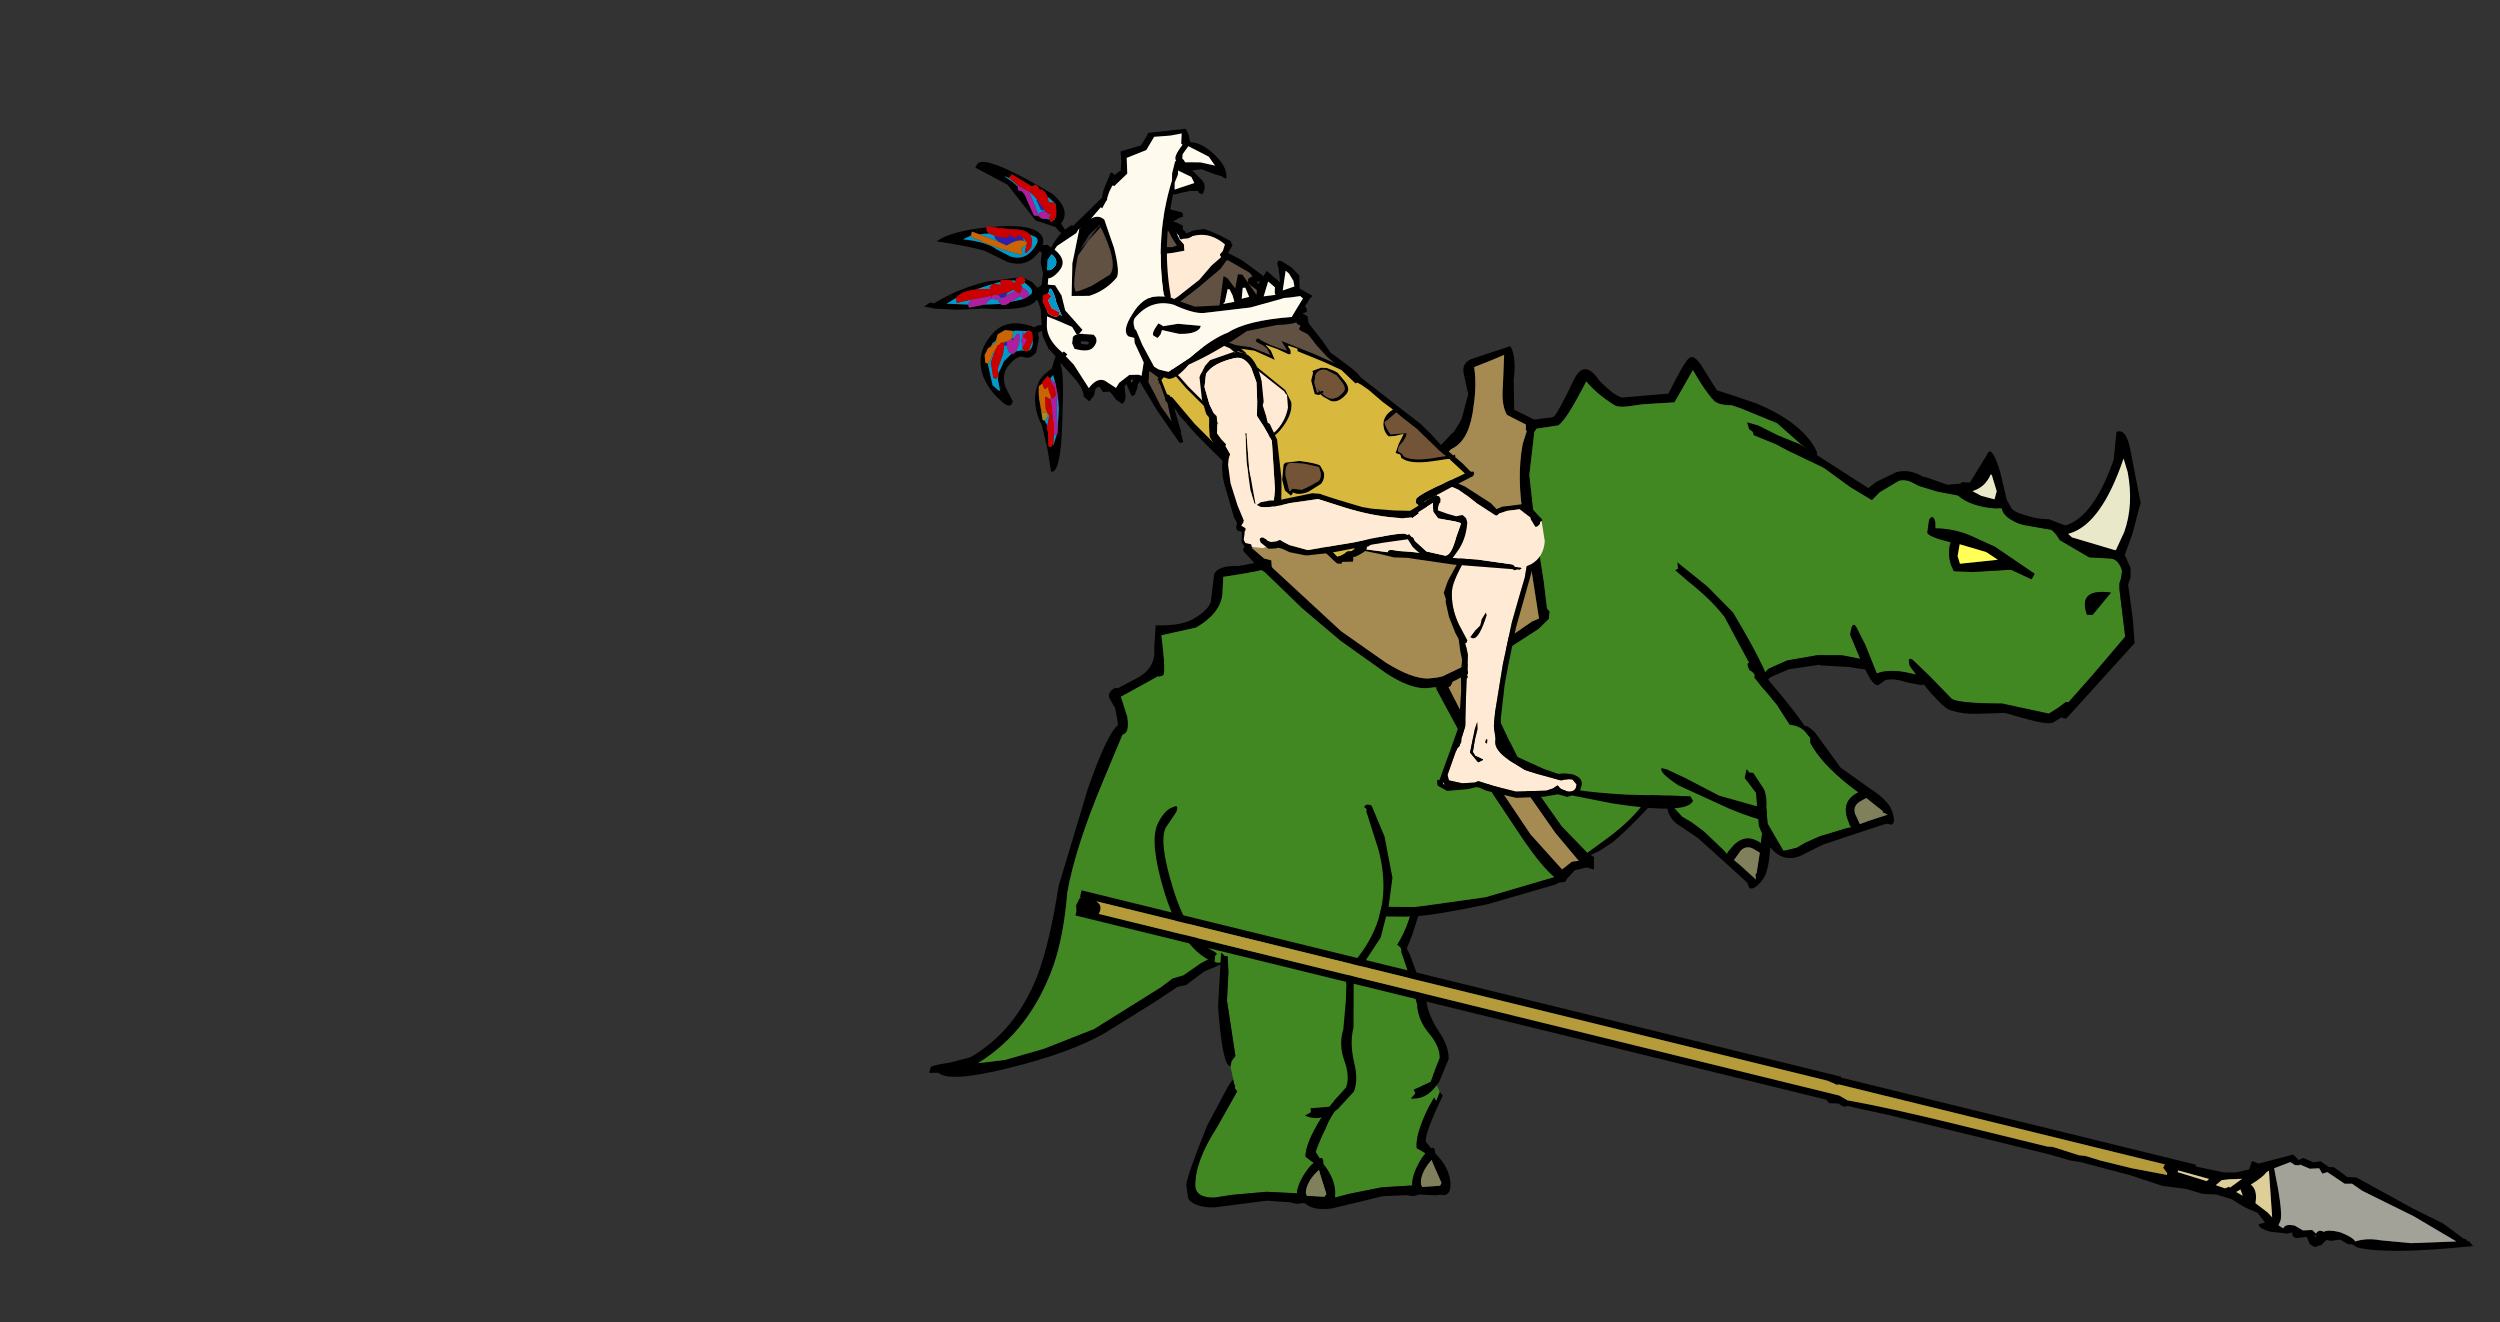 <?xml version="1.0" encoding="UTF-8" standalone="no"?>
<svg xmlns:xlink="http://www.w3.org/1999/xlink" height="444.3px" width="840.0px" xmlns="http://www.w3.org/2000/svg">
  <rect width="100%" height="100%" fill="#333333" stroke="none"/>
  <g transform="matrix(6.0, 0.0, 0.0, 6.0, 531.9, 404.4)">
    <use height="12.25" transform="matrix(0.337, -0.936, 0.936, 0.337, -4.814, -25.296)" width="14.95" xlink:href="#sprite0"/>
    <use height="10.25" transform="matrix(0.759, -0.646, 0.646, 0.759, 1.337, -28.327)" width="8.0" xlink:href="#sprite1"/>
    <use height="7.4" transform="matrix(0.764, 0.638, -0.638, 0.764, 8.672, -27.808)" width="7.3" xlink:href="#sprite2"/>
    <use height="12.6" transform="matrix(0.982, 0.178, -0.178, 0.982, -21.554, -26.14)" width="14.05" xlink:href="#sprite3"/>
    <use height="8.35" transform="matrix(0.991, -0.118, 0.118, 0.991, -16.608, -7.813)" width="8.5" xlink:href="#sprite4"/>
    <use height="9.8" transform="matrix(0.999, 0.009, -0.009, 0.999, -17.201, -15.039)" width="9.75" xlink:href="#sprite5"/>
    <use height="28.3" transform="matrix(0.863, -0.499, 0.499, 0.863, -46.346, -24.147)" width="60.65" xlink:href="#sprite6"/>
    <use height="21.1" transform="matrix(0.955, -0.288, 0.288, 0.955, 1.403, -41.402)" width="28.35" xlink:href="#sprite7"/>
    <use height="12.25" transform="matrix(0.472, -0.875, 0.875, 0.472, -4.004, -24.033)" width="14.95" xlink:href="#sprite0"/>
    <use height="10.25" transform="matrix(0.541, -0.838, 0.838, 0.541, 2.772, -25.082)" width="8.0" xlink:href="#sprite1"/>
    <use height="7.4" transform="matrix(0.933, -0.35, 0.35, 0.933, 8.149, -25.675)" width="7.3" xlink:href="#sprite2"/>
    <use height="12.6" transform="matrix(0.9, 0.43, -0.43, 0.9, -20.983, -27.203)" width="14.05" xlink:href="#sprite3"/>
    <use height="8.35" transform="matrix(0.998, -0.009, 0.009, 0.998, -22.279, -8.104)" width="8.5" xlink:href="#sprite4"/>
    <use height="9.8" transform="matrix(0.93, 0.353, -0.353, 0.93, -19.477, -16.09)" width="9.75" xlink:href="#sprite5"/>
    <use height="15.8" transform="matrix(0.995, 0.087, -0.087, 0.995, -7.39, -38.881)" width="8.65" xlink:href="#sprite8"/>
    <use height="11.1" transform="matrix(0.238, -0.97, 0.97, 0.238, -13.574, -36.814)" width="5.7" xlink:href="#sprite9"/>
    <use height="32.55" transform="matrix(0.649, -0.757, 0.757, 0.649, -40.691, -50.324)" width="19.55" xlink:href="#sprite10"/>
    <use height="11.1" transform="matrix(0.971, -0.226, 0.226, 0.971, -21.887, -47.151)" width="3.65" xlink:href="#sprite11"/>
    <use height="80.7" transform="matrix(-0.238, 0.97, -0.97, -0.238, 50.53, -0.103)" width="4.75" xlink:href="#sprite12"/>
    <use height="11.85" transform="matrix(0.079, -0.995, 0.995, 0.079, -18.475, -36.538)" width="3.95" xlink:href="#sprite13"/>
  </g>
  <defs>
    <g id="sprite0" transform="matrix(1.0, 0.0, 0.0, 1.0, 7.45, 6.15)">
      <use height="12.25" transform="matrix(1.0, 0.0, 0.0, 1.0, -7.45, -6.15)" width="14.95" xlink:href="#shape0"/>
    </g>
    <g id="shape0" transform="matrix(1.0, 0.0, 0.0, 1.0, 7.45, 6.15)">
      <path d="M-6.65 -5.85 L-5.4 -6.15 -4.1 -5.95 Q-3.25 -5.8 -3.0 -5.95 L4.2 -5.2 Q7.4 -4.6 7.5 -3.7 L7.5 -3.6 7.2 -3.4 7.05 -3.5 6.85 -2.6 Q6.55 -0.9 6.05 0.2 L4.3 2.85 3.45 4.0 3.55 4.25 3.5 4.5 Q3.2 4.9 2.05 5.4 0.55 6.1 -0.5 6.1 -2.1 6.1 -3.1 5.0 -3.9 4.2 -3.9 3.6 L-3.9 3.55 -3.75 3.3 -5.35 0.15 Q-6.95 -3.25 -6.95 -4.45 L-6.65 -5.6 -6.7 -5.75 -6.65 -5.85" fill="#418822" fill-rule="evenodd" stroke="none"/>
      <path d="M7.5 -3.6 L7.1 -1.45 6.5 0.5 Q4.15 4.45 3.5 4.5 L3.55 4.25 3.45 4.0 4.3 2.85 6.05 0.2 Q6.55 -0.9 6.85 -2.6 L7.05 -3.5 7.2 -3.4 7.5 -3.6 M-3.9 3.55 L-3.95 3.55 Q-4.8 3.55 -6.2 -0.4 L-7.45 -4.45 Q-6.75 -6.5 -6.65 -5.85 L-6.7 -5.75 -6.65 -5.6 -6.95 -4.45 Q-6.95 -3.25 -5.35 0.15 L-3.75 3.3 -3.9 3.55" fill="#000000" fill-rule="evenodd" stroke="none"/>
    </g>
    <g id="sprite1" transform="matrix(1.0, 0.0, 0.0, 1.0, 4.0, 5.15)">
      <use height="10.25" transform="matrix(1.0, 0.0, 0.0, 1.0, -4.0, -5.15)" width="8.0" xlink:href="#shape1"/>
    </g>
    <g id="shape1" transform="matrix(1.0, 0.0, 0.0, 1.0, 4.0, 5.15)">
      <path d="M-3.7 -3.4 L-2.75 -4.4 Q-1.7 -5.15 -0.75 -5.15 1.5 -5.15 2.75 -3.9 3.55 -3.05 3.6 -2.25 L3.6 -2.15 Q3.6 -1.8 3.4 -1.8 L3.25 -1.35 2.8 0.1 1.6 2.75 Q1.85 2.55 1.85 3.05 L1.8 3.15 Q0.7 5.1 -0.6 5.1 -1.7 5.1 -2.2 3.9 L-2.3 3.6 -2.2 3.4 -2.65 2.1 -3.25 0.15 -3.45 -2.0 -3.6 -3.1 -3.7 -3.4" fill="#418822" fill-rule="evenodd" stroke="none"/>
      <path d="M3.6 -2.25 L3.7 -2.4 Q4.0 -2.75 4.0 -2.1 2.55 3.15 1.85 3.15 L1.8 3.15 1.85 3.05 Q1.85 2.55 1.6 2.75 L2.8 0.1 3.25 -1.35 3.4 -1.8 Q3.6 -1.8 3.6 -2.15 L3.6 -2.25 M-2.2 3.9 L-2.35 4.0 Q-3.0 4.0 -3.55 1.05 L-4.0 -2.05 Q-4.0 -3.4 -3.7 -3.4 L-3.6 -3.1 -3.45 -2.0 -3.25 0.15 -2.65 2.1 -2.2 3.4 -2.3 3.6 -2.2 3.9" fill="#000000" fill-rule="evenodd" stroke="none"/>
    </g>
    <g id="sprite2" transform="matrix(1.0, 0.0, 0.0, 1.0, 3.65, 3.7)">
      <use height="7.4" transform="matrix(1.0, 0.0, 0.0, 1.0, -3.65, -3.7)" width="7.3" xlink:href="#shape2"/>
    </g>
    <g id="shape2" transform="matrix(1.0, 0.0, 0.0, 1.0, 3.65, 3.7)">
      <path d="M-3.15 -2.05 L-2.65 -2.95 Q-1.95 -3.7 -0.75 -3.7 0.05 -3.7 0.5 -3.15 L0.65 -2.9 0.8 -2.45 0.7 -2.2 Q0.85 -0.95 1.9 0.8 L2.25 1.35 Q1.15 1.45 1.15 2.6 L1.15 2.95 1.2 3.05 0.9 3.0 -0.65 2.9 -1.5 2.95 -2.1 3.05 -2.85 2.95 -3.15 1.2 -2.9 0.35 Q-2.65 -0.2 -2.65 -0.65 L-2.9 -1.75 -3.1 -1.85 -3.15 -2.0 -3.15 -2.05" fill="#418822" fill-rule="evenodd" stroke="none"/>
      <path d="M0.65 -2.9 Q0.7 -3.6 1.15 -2.65 L1.8 -0.3 2.95 1.4 Q3.65 2.35 3.65 2.95 3.65 3.7 3.35 3.7 L3.1 3.55 2.0 3.5 0.75 3.45 -0.65 3.4 -2.1 3.55 Q-3.65 3.55 -3.65 1.15 L-3.15 -0.65 -3.45 -1.65 -3.2 -2.05 -3.15 -2.05 -3.15 -2.0 -3.1 -1.85 -2.9 -1.75 -2.65 -0.65 Q-2.65 -0.2 -2.9 0.35 L-3.15 1.2 -2.85 2.95 -2.1 3.05 -1.5 2.95 -0.65 2.9 0.9 3.0 1.2 3.05 1.15 2.95 1.15 2.6 Q1.15 1.45 2.25 1.35 L1.9 0.8 Q0.85 -0.95 0.7 -2.2 L0.8 -2.45 0.65 -2.9 M3.15 2.8 L2.55 1.8 2.25 1.85 Q1.7 1.9 1.65 2.4 L1.7 3.05 2.2 3.05 3.35 3.1 3.15 2.9 3.15 2.8" fill="#000000" fill-rule="evenodd" stroke="none"/>
      <path d="M3.15 2.8 L3.15 2.9 3.35 3.1 2.2 3.05 1.7 3.05 1.65 2.4 Q1.7 1.9 2.25 1.85 L2.55 1.8 3.15 2.8" fill="#81805c" fill-rule="evenodd" stroke="none"/>
    </g>
    <g id="sprite3" transform="matrix(1.0, 0.0, 0.0, 1.0, 7.05, 6.3)">
      <use height="12.6" transform="matrix(1.0, 0.0, 0.0, 1.0, -7.05, -6.3)" width="14.05" xlink:href="#shape3"/>
    </g>
    <g id="shape3" transform="matrix(1.0, 0.0, 0.0, 1.0, 7.05, 6.3)">
      <path d="M-6.65 -0.95 L-6.65 -1.1 Q-6.65 -1.85 -6.1 -2.6 L-4.95 -4.1 -3.4 -5.55 Q-2.0 -6.3 0.5 -6.3 L3.0 -5.55 3.2 -5.5 3.2 -5.4 4.75 -3.75 Q6.5 -1.7 6.5 0.65 6.5 1.75 6.15 2.85 L5.75 3.95 5.75 4.0 Q6.0 3.85 6.0 4.2 L6.0 4.25 Q5.95 4.9 5.0 5.5 3.85 6.3 2.05 6.3 L0.3 6.05 -0.5 5.8 -0.7 5.9 -0.85 5.9 -0.95 5.6 -0.9 5.45 -1.05 5.4 Q-2.7 5.4 -4.75 3.15 -6.55 1.2 -6.55 0.3 L-6.4 -0.7 -6.4 -0.8 Q-6.45 -1.2 -6.65 -0.95" fill="#418822" fill-rule="evenodd" stroke="none"/>
      <path d="M3.0 -5.55 Q3.0 -5.8 3.35 -5.8 L4.75 -4.55 6.15 -2.65 6.65 -1.1 7.0 0.65 6.75 2.5 Q6.45 4.25 6.0 4.25 L6.0 4.2 Q6.0 3.85 5.75 4.0 L5.75 3.95 6.15 2.85 Q6.5 1.75 6.5 0.65 6.5 -1.7 4.75 -3.75 L3.2 -5.4 3.2 -5.5 3.0 -5.55 M-0.85 5.9 L-1.1 5.95 Q-2.9 5.95 -5.1 3.55 -7.05 1.4 -7.05 0.3 -7.05 -0.55 -6.7 -0.9 L-6.65 -0.95 Q-6.45 -1.2 -6.4 -0.8 L-6.4 -0.7 -6.55 0.3 Q-6.55 1.2 -4.75 3.15 -2.7 5.4 -1.05 5.4 L-0.9 5.45 -0.95 5.6 -0.85 5.9" fill="#000000" fill-rule="evenodd" stroke="none"/>
    </g>
    <g id="sprite4" transform="matrix(1.0, 0.0, 0.0, 1.0, 4.25, 4.2)">
      <use height="8.35" transform="matrix(1.0, 0.0, 0.0, 1.0, -4.25, -4.2)" width="8.5" xlink:href="#shape4"/>
    </g>
    <g id="shape4" transform="matrix(1.0, 0.0, 0.0, 1.0, 4.25, 4.2)">
      <path d="M-1.25 -2.9 L0.0 -3.65 Q1.6 -4.4 2.5 -4.1 3.2 -3.8 3.7 -2.9 L4.1 -1.65 4.1 -1.6 3.85 -1.15 3.75 -1.35 3.35 -0.8 Q2.45 0.6 2.45 1.35 L2.85 1.65 2.9 1.7 2.7 1.9 Q2.0 2.75 1.95 3.4 L0.25 3.3 -1.65 3.45 -2.7 3.6 Q-3.75 3.6 -3.75 2.9 -3.75 1.55 -2.5 -0.35 L-1.35 -2.35 -1.5 -2.55 -1.25 -2.9" fill="#418822" fill-rule="evenodd" stroke="none"/>
      <path d="M4.1 -1.65 L4.25 -1.4 Q3.0 0.55 3.0 1.05 L3.25 1.45 Q3.45 1.35 3.45 1.7 L3.45 1.75 3.55 1.9 Q4.1 2.65 4.1 3.4 4.1 4.15 3.65 4.15 L3.45 4.1 3.15 4.1 2.3 3.95 1.95 4.0 1.55 3.9 0.25 3.8 -2.7 4.15 Q-3.8 4.15 -4.15 3.65 L-4.25 2.9 Q-4.25 2.45 -3.05 -0.45 L-1.85 -2.65 Q-1.3 -3.5 -1.25 -2.9 L-1.5 -2.55 -1.35 -2.35 -2.5 -0.35 Q-3.75 1.55 -3.75 2.9 -3.75 3.6 -2.7 3.6 L-1.65 3.45 0.25 3.3 1.95 3.4 Q2.0 2.75 2.7 1.9 L2.9 1.7 2.85 1.65 2.45 1.35 Q2.45 0.6 3.35 -0.8 L3.75 -1.35 3.85 -1.15 4.1 -1.6 4.1 -1.65 M2.5 3.55 L3.5 3.6 3.6 3.45 3.25 2.3 3.2 2.1 2.95 2.35 Q2.45 2.9 2.45 3.4 L2.5 3.55" fill="#000000" fill-rule="evenodd" stroke="none"/>
      <path d="M2.5 3.55 L2.45 3.4 Q2.45 2.9 2.95 2.35 L3.2 2.1 3.25 2.3 3.6 3.45 3.5 3.6 2.5 3.55" fill="#81805c" fill-rule="evenodd" stroke="none"/>
    </g>
    <g id="sprite5" transform="matrix(1.0, 0.0, 0.0, 1.0, 4.9, 4.9)">
      <use height="9.8" transform="matrix(1.0, 0.0, 0.0, 1.0, -4.9, -4.9)" width="9.75" xlink:href="#shape5"/>
    </g>
    <g id="shape5" transform="matrix(1.0, 0.0, 0.0, 1.0, 4.9, 4.9)">
      <path d="M2.1 -4.25 L2.15 -4.15 2.15 -4.0 2.6 -2.7 3.05 -1.1 Q3.1 -0.2 3.75 0.55 4.35 1.25 4.35 1.9 L4.1 2.55 3.85 3.25 2.9 3.7 3.0 3.9 2.75 4.2 2.1 4.5 0.55 4.9 Q-0.75 4.9 -1.6 3.95 L-2.15 3.1 -2.2 2.8 -2.1 2.45 -3.65 -0.3 -4.15 -1.85 -4.5 -2.65 -4.65 -2.6 -4.9 -2.7 -4.9 -2.85 -4.05 -3.8 -2.35 -4.75 0.35 -4.8 Q1.85 -4.6 2.1 -4.25" fill="#418822" fill-rule="evenodd" stroke="none"/>
      <path d="M2.75 4.2 L3.0 3.9 2.9 3.7 3.85 3.25 4.1 2.55 4.35 1.9 Q4.35 1.25 3.75 0.55 3.1 -0.2 3.05 -1.1 L2.6 -2.7 2.15 -4.0 2.15 -4.15 2.1 -4.25 Q2.15 -4.9 2.65 -3.8 L3.55 -1.4 Q3.65 -0.5 4.3 0.45 4.85 1.25 4.85 1.95 L4.35 3.2 Q3.75 4.2 2.9 4.2 L2.75 4.2 M-4.9 -2.7 L-4.65 -2.6 -4.5 -2.65 -4.15 -1.85 -3.65 -0.3 -2.1 2.45 -2.2 2.8 -2.15 3.1 -2.2 3.1 Q-2.65 3.1 -4.0 0.2 L-4.9 -2.65 -4.9 -2.7" fill="#000000" fill-rule="evenodd" stroke="none"/>
    </g>
    <g id="sprite6" transform="matrix(1.0, 0.0, 0.0, 1.0, 30.35, 14.15)">
      <use height="28.3" transform="matrix(1.0, 0.0, 0.0, 1.0, -30.35, -14.15)" width="60.65" xlink:href="#shape6"/>
    </g>
    <g id="shape6" transform="matrix(1.0, 0.0, 0.0, 1.0, 30.35, 14.15)">
      <path d="M24.55 8.5 L24.55 8.95 23.95 9.1 23.1 9.35 21.55 9.8 21.0 9.95 20.5 10.05 20.4 10.05 Q18.2 10.45 15.15 11.6 11.6 12.95 9.4 13.35 L8.5 13.4 7.95 13.35 8.05 13.55 7.9 13.8 7.7 14.15 7.4 13.85 6.75 13.65 6.1 13.85 5.95 13.95 5.85 13.9 5.6 13.8 5.4 13.8 1.55 12.85 Q-1.35 11.9 -2.3 11.4 -3.25 10.95 -5.4 9.5 -7.8 8.35 -11.55 8.35 L-13.35 8.25 -14.1 8.15 -15.4 8.3 -15.85 8.15 -17.5 8.25 -20.7 8.35 Q-22.9 8.35 -26.35 7.35 -29.65 6.4 -29.9 5.6 L-30.35 5.35 -30.1 5.1 Q-29.9 5.1 -29.0 5.45 L-27.9 5.75 Q-25.0 5.75 -22.4 3.7 -20.9 2.5 -18.8 -0.1 L-14.65 -4.0 Q-12.15 -6.15 -11.4 -6.25 L-11.3 -6.45 -11.05 -7.15 -11.05 -7.8 Q-11.0 -8.15 -10.5 -8.15 L-10.35 -8.05 -9.05 -8.0 Q-7.9 -8.0 -7.45 -9.0 L-6.75 -10.05 Q-5.55 -9.3 -4.75 -9.3 -3.75 -9.3 -3.4 -9.65 L-2.5 -10.85 Q-2.1 -11.25 -1.05 -10.6 L-0.2 -10.3 -0.4 -11.2 Q-0.4 -11.4 0.9 -11.85 L2.8 -12.3 4.15 -11.3 Q5.4 -10.35 6.55 -10.35 L8.4 -10.2 9.15 -10.1 11.4 -10.55 13.05 -11.05 13.15 -11.05 Q13.85 -11.4 13.95 -11.5 L14.95 -12.5 15.3 -13.6 Q15.5 -14.25 16.2 -14.1 L18.35 -13.65 Q18.35 -12.95 17.55 -11.9 L16.75 -10.45 17.15 -9.85 17.45 -9.4 17.95 -9.2 Q18.35 -9.0 18.45 -9.0 18.7 -9.0 20.45 -10.2 21.6 -11.0 21.7 -9.5 22.0 -8.3 22.35 -8.0 L24.7 -6.9 Q26.45 -8.05 26.75 -8.05 27.1 -8.05 27.1 -7.1 L27.15 -5.7 27.55 -5.25 27.6 -5.2 27.65 -5.15 28.7 -3.95 Q30.3 -1.85 30.3 -0.15 30.3 0.3 30.1 0.3 L29.7 -0.75 29.15 -2.4 27.8 -4.15 27.45 -4.55 Q26.75 -4.95 26.7 -5.35 26.55 -5.95 26.55 -7.35 L24.75 -6.3 23.15 -7.1 22.4 -7.4 Q21.8 -7.65 21.7 -7.95 21.2 -8.9 21.05 -9.8 18.95 -8.45 18.45 -8.45 L17.3 -8.9 17.1 -8.8 15.65 -6.85 14.55 -4.35 13.35 -1.25 12.75 0.15 12.8 0.35 12.55 0.7 11.75 0.9 7.65 1.1 Q7.1 5.4 7.1 8.4 L7.35 11.15 7.85 13.15 9.25 13.0 Q11.05 12.8 12.25 12.2 13.3 11.7 15.1 11.1 19.95 9.15 21.2 9.3 L22.7 8.9 23.9 8.65 23.9 8.75 24.2 8.85 24.55 8.5 M21.05 -9.8 L21.05 -9.85 21.05 -9.8 M17.8 -13.4 L17.0 -13.5 16.0 -13.65 Q15.65 -12.75 14.9 -11.8 13.8 -10.3 12.75 -10.3 L12.55 -10.3 11.8 -10.1 9.15 -9.6 Q5.4 -9.6 4.05 -10.65 L2.7 -11.75 0.1 -11.1 0.4 -10.25 0.7 -9.95 0.55 -9.65 0.55 -9.55 2.1 -4.55 3.4 -1.75 Q4.2 -0.25 5.0 0.2 L5.45 0.4 5.75 0.5 7.05 0.6 8.15 0.55 8.3 0.4 10.4 0.45 11.65 0.35 12.1 0.4 12.1 0.35 14.1 -4.8 Q14.95 -7.1 16.2 -8.55 L16.75 -9.05 16.75 -9.15 16.9 -9.4 16.25 -10.4 Q16.25 -11.05 16.85 -11.9 L17.8 -13.4 M-2.65 -9.65 Q-3.3 -8.8 -4.85 -8.8 L-6.75 -9.4 Q-7.6 -7.4 -7.8 -7.4 L-8.05 -7.45 -8.05 -7.5 -10.45 -7.55 -10.7 -6.4 Q-11.0 -5.65 -11.3 -5.65 L-11.45 -5.65 -13.75 -3.9 Q-16.9 -1.5 -18.55 0.45 -19.9 2.4 -21.2 3.55 -24.2 6.15 -27.7 6.25 L-26.3 6.85 -24.1 7.4 -21.1 7.85 -16.7 7.7 -15.85 7.6 -15.25 7.75 -14.05 7.65 -10.75 7.8 Q-7.75 7.8 -5.05 9.15 L-2.05 10.95 1.65 12.45 5.55 13.4 Q5.25 12.6 5.1 10.8 L4.9 7.65 5.1 0.95 5.15 0.85 4.6 0.6 Q3.8 0.15 3.1 -1.25 L1.8 -4.1 0.85 -6.75 0.05 -9.55 -0.05 -9.75 Q-0.7 -9.95 -2.1 -10.5 L-2.65 -9.65 M7.1 1.1 L6.1 1.05 5.9 1.2 5.75 1.2 5.6 4.1 5.4 7.65 5.6 10.65 6.15 13.25 6.85 13.15 7.2 13.3 6.85 11.3 6.6 8.4 Q6.7 2.45 7.15 1.1 L7.1 1.1" fill="#000000" fill-rule="evenodd" stroke="none"/>
      <path d="M17.8 -13.4 L16.85 -11.9 Q16.25 -11.05 16.25 -10.4 L16.9 -9.4 16.75 -9.15 16.75 -9.05 16.2 -8.55 Q14.95 -7.1 14.1 -4.8 L12.1 0.35 12.1 0.4 11.65 0.35 10.4 0.45 8.3 0.4 8.15 0.55 7.05 0.6 5.75 0.5 5.45 0.4 5.0 0.2 Q4.2 -0.25 3.4 -1.75 L2.1 -4.55 0.55 -9.55 0.55 -9.65 0.7 -9.95 0.4 -10.25 0.1 -11.1 2.7 -11.75 4.05 -10.65 Q5.4 -9.6 9.15 -9.6 L11.8 -10.1 12.55 -10.3 12.75 -10.3 Q13.8 -10.3 14.9 -11.8 15.65 -12.75 16.0 -13.65 L17.0 -13.5 17.8 -13.4 M7.1 1.1 L7.15 1.1 Q6.7 2.45 6.6 8.4 L6.85 11.3 7.2 13.3 6.85 13.15 6.15 13.25 5.6 10.65 5.4 7.65 5.6 4.1 5.75 1.2 5.9 1.2 6.1 1.05 7.1 1.1" fill="#a58b52" fill-rule="evenodd" stroke="none"/>
      <path d="M30.1 0.3 L30.1 0.95 29.9 3.25 Q29.6 4.2 28.6 5.0 L26.05 6.95 24.55 8.5 24.2 8.85 23.9 8.75 23.9 8.65 22.7 8.9 21.2 9.3 Q19.95 9.15 15.1 11.1 13.3 11.7 12.25 12.2 11.05 12.8 9.25 13.0 L7.85 13.15 7.35 11.15 7.1 8.4 Q7.1 5.4 7.65 1.1 L11.75 0.9 12.55 0.7 12.8 0.35 12.75 0.15 13.35 -1.25 14.55 -4.35 15.65 -6.85 17.1 -8.8 17.3 -8.9 18.45 -8.45 Q18.95 -8.45 21.05 -9.8 21.2 -8.9 21.7 -7.95 21.8 -7.65 22.4 -7.4 L23.15 -7.1 24.75 -6.3 26.55 -7.35 Q26.55 -5.95 26.7 -5.35 26.75 -4.95 27.45 -4.55 L27.8 -4.15 29.15 -2.4 29.7 -0.75 30.1 0.3 M-2.65 -9.65 L-2.1 -10.5 Q-0.7 -9.95 -0.05 -9.75 L0.05 -9.55 0.85 -6.75 1.8 -4.1 3.1 -1.25 Q3.8 0.15 4.6 0.6 L5.15 0.85 5.1 0.95 4.9 7.65 5.1 10.8 Q5.25 12.6 5.55 13.4 L1.65 12.45 -2.05 10.95 -5.05 9.15 Q-7.75 7.8 -10.75 7.8 L-14.05 7.65 -15.25 7.75 -15.85 7.6 -16.7 7.7 -21.1 7.85 -24.1 7.4 -26.3 6.85 -27.7 6.25 Q-24.2 6.15 -21.2 3.55 -19.9 2.4 -18.55 0.45 -16.9 -1.5 -13.75 -3.9 L-11.45 -5.65 -11.3 -5.65 Q-11.0 -5.65 -10.7 -6.4 L-10.45 -7.55 -8.05 -7.5 -8.05 -7.45 -7.8 -7.4 Q-7.6 -7.4 -6.75 -9.4 L-4.85 -8.8 Q-3.3 -8.8 -2.65 -9.65" fill="#418822" fill-rule="evenodd" stroke="none"/>
    </g>
    <g id="sprite7" transform="matrix(1.0, 0.0, 0.0, 1.0, 14.15, 10.55)">
      <use height="21.1" transform="matrix(1.0, 0.0, 0.0, 1.0, -14.15, -10.55)" width="28.35" xlink:href="#shape7"/>
    </g>
    <g id="shape7" transform="matrix(1.0, 0.0, 0.0, 1.0, 14.15, 10.55)">
      <path d="M-9.1 3.2 L-9.15 3.2 Q-10.65 3.2 -12.05 1.55 -13.15 0.35 -13.25 -0.25 L-14.0 -2.35 -14.15 -4.15 Q-14.15 -7.05 -11.9 -8.8 -9.9 -10.3 -7.25 -10.3 L-6.0 -10.15 -5.85 -9.95 -5.85 -9.75 -4.8 -8.9 -4.3 -8.4 -2.6 -6.85 -1.5 -5.4 -0.55 -4.35 0.0 -4.65 1.2 -4.95 Q1.6 -4.95 1.95 -4.6 L2.2 -4.35 3.1 -3.75 4.15 -3.2 Q4.65 -2.4 5.95 -1.9 L6.15 -1.85 6.3 -1.8 Q6.25 -1.45 6.6 -1.05 6.95 -0.65 7.4 -0.45 L8.6 0.15 8.65 0.2 8.8 0.5 8.9 0.85 10.2 2.25 11.3 2.65 Q11.75 2.8 11.75 3.5 L11.6 3.85 11.4 4.15 11.3 4.5 10.85 7.1 8.45 8.65 6.75 9.7 6.6 9.65 6.05 9.85 5.5 10.0 3.15 8.7 Q0.7 7.95 0.5 7.6 L-0.3 6.05 -0.95 4.9 Q-1.2 4.6 -1.2 5.2 L-1.0 5.75 -1.45 5.5 Q-2.35 5.0 -3.1 5.05 L-3.25 3.35 -3.4 2.5 Q-3.5 1.6 -3.9 2.55 L-3.75 4.0 -4.5 3.6 -4.7 3.5 -6.0 3.1 -6.05 3.1 -7.7 2.9 -8.85 3.05 -9.1 3.2 M5.8 1.65 L6.75 2.5 7.0 2.25 5.3 0.15 4.1 -0.9 Q3.35 -1.5 2.4 -1.8 L2.5 -2.15 Q2.5 -2.65 2.2 -2.35 L1.9 -1.7 Q1.9 -1.45 3.0 -0.8 2.65 -0.3 2.65 0.4 L2.7 0.8 3.7 1.15 5.8 1.65 M9.15 5.3 L9.45 5.4 10.8 4.5 Q9.15 3.75 9.15 5.15 L9.15 5.3" fill="#418822" fill-rule="evenodd" stroke="none"/>
      <path d="M-6.0 -10.15 L-6.0 -10.55 -5.45 -10.2 -4.55 -9.35 -3.5 -8.5 -0.55 -5.05 -0.05 -5.25 1.2 -5.45 Q1.8 -5.45 2.35 -5.0 L2.55 -4.8 2.8 -4.65 3.75 -3.95 4.45 -3.8 4.6 -3.85 5.0 -3.7 6.35 -4.9 Q6.8 -5.5 6.8 -3.75 L6.7 -2.15 6.8 -1.75 Q6.8 -1.45 7.45 -1.05 8.0 -0.65 8.65 -0.45 L9.3 0.05 9.45 0.15 Q11.1 0.15 13.1 -2.6 L13.7 -4.05 Q14.3 -4.1 14.15 -2.8 L13.85 0.15 12.9 1.7 12.15 2.7 12.25 3.5 12.1 4.0 11.85 4.35 11.55 6.25 11.25 7.6 6.35 10.55 6.15 10.45 6.15 10.4 5.55 10.55 Q5.2 10.55 4.25 9.95 L3.15 9.25 1.65 8.85 Q0.9 8.65 0.3 8.25 -0.05 8.05 -0.65 6.65 L-0.75 6.4 -0.9 6.4 -1.65 6.0 Q-2.3 5.55 -2.75 5.55 L-3.05 5.65 -3.2 5.7 Q-3.5 5.7 -3.65 4.65 L-4.5 4.25 -6.0 3.7 -6.05 3.65 -7.75 3.4 -9.1 3.55 -9.1 3.2 -8.85 3.05 -7.7 2.9 -6.05 3.1 -6.0 3.1 -4.7 3.5 -4.5 3.6 -3.75 4.0 -3.9 2.55 Q-3.5 1.6 -3.4 2.5 L-3.25 3.35 -3.1 5.05 Q-2.35 5.0 -1.45 5.5 L-1.0 5.75 -1.2 5.2 Q-1.2 4.6 -0.95 4.9 L-0.3 6.05 0.5 7.6 Q0.7 7.95 3.15 8.7 L5.5 10.0 6.05 9.85 6.6 9.65 6.75 9.7 8.45 8.65 10.85 7.1 11.3 4.5 11.4 4.15 11.6 3.85 11.75 3.5 Q11.75 2.8 11.3 2.65 L10.2 2.25 8.9 0.85 8.8 0.5 8.65 0.2 8.6 0.15 7.4 -0.45 Q6.95 -0.65 6.6 -1.05 6.25 -1.45 6.3 -1.8 L6.15 -1.85 5.95 -1.9 Q4.65 -2.4 4.15 -3.2 L3.1 -3.75 2.2 -4.35 1.95 -4.6 Q1.6 -4.95 1.2 -4.95 L0.0 -4.65 -0.55 -4.35 -1.5 -5.4 -2.6 -6.85 -4.3 -8.4 -4.8 -8.9 -5.85 -9.75 -5.85 -9.95 -6.0 -10.15 M13.65 -2.5 Q11.4 0.65 9.55 0.65 L9.45 0.65 9.6 0.9 11.65 2.25 11.75 2.3 12.5 1.45 Q13.45 0.15 13.65 -1.7 L13.65 -2.5 M6.3 -3.75 L6.25 -3.8 Q5.75 -3.2 5.0 -3.2 L5.4 -2.8 6.05 -2.4 6.3 -2.8 6.3 -3.75 M5.8 1.65 L3.7 1.15 2.7 0.8 2.65 0.4 Q2.65 -0.3 3.0 -0.8 1.9 -1.45 1.9 -1.7 L2.2 -2.35 Q2.5 -2.65 2.5 -2.15 L2.4 -1.8 Q3.35 -1.5 4.1 -0.9 L5.3 0.15 7.0 2.25 6.75 2.5 5.8 1.65 M3.4 -0.45 L3.15 0.05 3.15 0.5 5.25 0.9 4.75 0.3 3.45 -0.55 3.4 -0.45 M9.15 5.3 L9.15 5.15 Q9.15 3.75 10.8 4.5 L9.45 5.4 9.15 5.3" fill="#000000" fill-rule="evenodd" stroke="none"/>
      <path d="M6.3 -3.75 L6.3 -2.8 6.05 -2.4 5.4 -2.8 5.0 -3.2 Q5.75 -3.2 6.25 -3.8 L6.3 -3.75 M13.65 -2.5 L13.65 -1.7 Q13.45 0.15 12.5 1.45 L11.75 2.3 11.65 2.25 9.6 0.9 9.45 0.65 9.55 0.65 Q11.4 0.65 13.65 -2.5" fill="#e9e9c9" fill-rule="evenodd" stroke="none"/>
      <path d="M3.4 -0.45 L3.45 -0.55 4.75 0.3 5.25 0.9 3.15 0.5 3.15 0.05 3.4 -0.45" fill="#ffff55" fill-rule="evenodd" stroke="none"/>
    </g>
    <g id="sprite8" transform="matrix(1.0, 0.0, 0.0, 1.0, 3.3, 1.65)">
      <use height="15.8" transform="matrix(1.0, 0.0, 0.0, 1.0, -3.3, -1.65)" width="8.65" xlink:href="#shape8"/>
    </g>
    <g id="shape8" transform="matrix(1.0, 0.0, 0.0, 1.0, 3.3, 1.65)">
      <path d="M-1.2 -1.0 L-1.05 -1.05 -0.6 -1.3 -0.05 -1.55 0.45 -1.65 1.4 -1.05 1.5 -0.7 1.6 -0.45 1.4 -0.15 1.3 0.2 1.25 0.5 1.15 1.8 0.9 3.05 0.65 4.35 0.35 6.75 0.15 9.45 0.15 10.25 0.3 10.95 0.3 11.1 Q0.3 11.6 1.2 12.1 L2.1 12.55 2.75 12.7 4.1 12.95 4.2 12.95 4.35 12.9 4.6 12.85 4.8 12.85 4.85 12.9 5.05 13.1 5.05 13.15 Q5.05 13.55 4.6 13.55 L4.25 13.45 4.15 13.4 4.0 13.25 3.75 13.45 3.4 13.6 1.7 13.8 0.45 13.6 -0.45 13.4 -0.65 13.5 -1.35 13.6 -2.1 13.5 -2.2 13.2 -1.85 11.85 -1.8 11.75 -1.8 11.7 -1.65 11.5 -1.65 11.4 -1.6 11.35 -1.6 11.1 -1.45 10.4 -1.55 8.75 -1.6 7.75 -1.55 7.65 -1.6 7.5 -1.55 7.45 -1.6 7.25 -1.65 6.4 -1.75 6.05 -1.85 5.8 -1.85 5.75 -1.8 5.75 -1.75 5.6 -2.3 4.75 Q-2.85 3.8 -2.85 2.85 -2.85 2.25 -2.05 0.6 L-1.7 -0.05 -1.4 -0.45 -1.35 -0.6 -1.35 -0.65 -1.2 -0.85 -1.2 -0.9 -1.2 -1.0 M-2.4 13.65 L-2.3 13.75 -2.4 13.75 -2.4 13.7 -2.45 13.65 -2.4 13.65 M-0.15 11.15 L-0.15 11.05 -0.2 11.0 -0.25 11.15 -0.25 11.2 -0.2 11.25 -0.15 11.25 -0.15 11.15 M-0.8 10.1 L-0.9 10.5 -0.95 10.95 -1.05 11.85 -0.55 12.35 -0.3 12.2 -0.3 12.15 -0.35 12.15 -0.75 12.0 -0.9 11.8 -0.85 11.15 -0.75 10.5 -0.8 10.1 M-0.8 4.1 L-0.85 3.95 -1.05 4.35 -1.1 4.7 -1.35 5.0 -1.6 5.4 -1.45 5.45 Q-1.1 5.45 -0.8 4.1" fill="#ffead5" fill-rule="evenodd" stroke="none"/>
      <path d="M1.6 -0.45 L1.6 -0.5 1.8 -0.25 1.45 1.75 0.9 4.65 0.65 6.85 0.55 7.9 0.5 9.8 0.6 10.8 0.55 10.9 0.75 11.05 1.45 11.8 3.15 12.4 3.95 12.6 4.0 12.6 4.3 12.55 4.45 12.55 4.7 12.55 Q5.35 12.65 5.35 13.1 L5.25 13.55 4.6 13.85 4.35 13.8 4.05 13.75 3.3 13.95 1.75 14.15 0.05 13.9 -0.4 13.75 -0.55 13.75 -1.0 13.9 -2.15 14.1 -2.7 13.85 -2.75 13.65 -2.75 13.55 -2.6 13.5 -2.6 13.45 -2.5 13.05 -2.15 11.75 -1.8 10.4 -1.85 8.45 -1.95 7.45 -1.95 7.4 -1.95 6.7 -2.1 6.2 -2.2 5.75 -2.25 5.55 -2.45 5.25 -2.9 4.35 -3.15 3.55 -3.15 3.4 -3.3 3.05 -3.15 2.45 -3.1 2.3 -2.2 0.25 -2.0 -0.05 -2.0 -0.15 -1.85 -0.4 -1.7 -0.6 -1.7 -0.65 -1.6 -0.85 -1.4 -1.15 Q-1.3 -1.2 -1.25 -1.05 L-1.2 -1.0 -1.2 -0.9 -1.2 -0.85 -1.35 -0.65 -1.35 -0.6 -1.4 -0.45 -1.7 -0.05 -2.05 0.6 Q-2.85 2.25 -2.85 2.85 -2.85 3.8 -2.3 4.75 L-1.75 5.6 -1.8 5.75 -1.85 5.75 -1.85 5.8 -1.75 6.05 -1.65 6.4 -1.6 7.25 -1.55 7.45 -1.6 7.5 -1.55 7.65 -1.6 7.75 -1.55 8.75 -1.45 10.4 -1.6 11.1 -1.6 11.35 -1.65 11.4 -1.65 11.5 -1.8 11.7 -1.8 11.75 -1.85 11.85 -2.2 13.2 -2.1 13.5 -1.35 13.6 -0.65 13.5 -0.45 13.4 0.45 13.6 1.7 13.8 3.4 13.6 3.75 13.45 4.0 13.25 4.15 13.4 4.25 13.45 4.6 13.55 Q5.05 13.55 5.05 13.15 L5.05 13.1 4.85 12.9 4.8 12.85 4.6 12.85 4.35 12.9 4.2 12.95 4.1 12.95 2.75 12.7 2.1 12.55 1.2 12.1 Q0.3 11.6 0.3 11.1 L0.3 10.95 0.15 10.25 0.15 9.45 0.35 6.75 0.65 4.35 0.9 3.05 1.15 1.8 1.25 0.5 1.3 0.2 1.4 -0.15 1.6 -0.45 M-0.8 4.1 Q-1.1 5.45 -1.45 5.45 L-1.6 5.4 -1.35 5.0 -1.1 4.7 -1.05 4.35 -0.85 3.95 -0.8 4.1 M-0.8 10.1 L-0.75 10.5 -0.85 11.15 -0.9 11.8 -0.75 12.0 -0.35 12.15 -0.3 12.15 -0.3 12.2 -0.55 12.35 -1.05 11.85 -0.95 10.95 -0.9 10.5 -0.8 10.1 M-0.15 11.15 L-0.15 11.25 -0.2 11.25 -0.25 11.2 -0.25 11.15 -0.2 11.0 -0.15 11.05 -0.15 11.15 M-2.4 13.65 L-2.45 13.65 -2.4 13.7 -2.4 13.75 -2.3 13.75 -2.4 13.65" fill="#000000" fill-rule="evenodd" stroke="none"/>
    </g>
    <g id="sprite9" transform="matrix(1.0, 0.0, 0.0, 1.0, 2.85, 1.8)">
      <use height="11.1" transform="matrix(1.0, 0.0, 0.0, 1.0, -2.85, -1.8)" width="5.7" xlink:href="#shape9"/>
    </g>
    <g id="shape9" transform="matrix(1.0, 0.0, 0.0, 1.0, 2.85, 1.8)">
      <path d="M0.85 -1.55 L-0.05 -1.65 0.85 -1.5 0.95 -1.5 0.85 -1.55 M-1.6 8.3 L-1.65 8.35 -1.75 8.25 -1.75 8.15 -1.85 7.95 -1.8 7.9 -2.35 4.55 -2.6 1.95 -2.75 1.25 -2.75 0.5 -2.8 -0.75 -2.8 -0.9 -2.8 -0.95 -2.85 -1.05 -2.5 -1.25 -1.9 -1.4 -1.4 -1.5 -0.1 -1.65 0.9 -1.8 0.95 -1.75 1.1 -1.55 1.6 -1.35 2.0 -1.1 2.45 -0.7 2.4 -0.65 2.4 -0.6 2.4 -0.5 2.45 -0.35 2.5 -0.2 2.55 -0.15 2.7 0.05 2.7 -0.15 2.8 -0.15 2.85 0.05 2.4 2.65 2.3 2.95 2.05 4.2 1.5 5.8 1.25 6.2 1.45 6.45 1.85 7.5 1.7 8.2 1.4 8.65 1.35 8.75 1.25 8.85 1.2 8.8 1.15 8.75 1.0 8.75 0.85 8.65 0.8 8.55 1.1 8.25 1.15 8.2 1.25 8.15 1.4 7.8 1.55 7.45 1.3 6.8 1.05 6.4 0.9 6.3 0.9 6.2 1.3 5.05 1.55 4.5 1.8 3.85 2.0 2.7 2.15 2.1 2.35 1.75 2.45 1.75 2.65 0.35 2.4 -0.1 2.2 -0.55 2.0 -0.85 1.7 -1.1 1.4 -1.25 1.25 -1.35 1.15 -1.4 1.0 -1.45 -0.2 -1.5 -1.2 -1.3 -1.85 -1.1 -2.1 -1.0 -2.4 -0.85 -2.45 -0.9 -2.55 -0.9 -2.65 -0.8 -2.6 -0.7 -2.65 -0.6 -2.7 -0.5 -2.55 0.85 -2.5 0.85 Q-2.35 0.85 -2.35 1.35 L-2.2 2.25 -2.1 3.2 -2.05 4.15 -1.75 5.8 -1.55 7.8 -1.6 7.95 -1.65 7.95 -1.6 8.3" fill="#000000" fill-rule="evenodd" stroke="none"/>
      <path d="M1.2 8.8 L1.1 8.85 0.15 9.25 Q-0.75 9.4 -1.3 8.8 L-1.6 8.4 -1.6 8.3 -1.65 7.95 -1.6 7.95 -1.55 7.8 -1.75 5.8 -2.05 4.15 -2.1 3.2 -2.2 2.25 -2.35 1.35 Q-2.35 0.85 -2.5 0.85 L-2.55 0.85 -2.7 -0.5 -2.65 -0.6 -2.6 -0.7 -2.65 -0.8 -2.55 -0.9 -2.45 -0.9 -2.4 -0.85 -2.1 -1.0 -1.85 -1.1 -1.2 -1.3 -0.2 -1.5 1.0 -1.45 1.15 -1.4 1.25 -1.35 1.4 -1.25 1.7 -1.1 2.0 -0.85 2.2 -0.55 2.4 -0.1 2.65 0.35 2.45 1.75 2.35 1.75 2.15 2.1 2.0 2.7 1.8 3.85 1.55 4.5 1.3 5.05 0.9 6.2 0.9 6.3 1.05 6.4 1.3 6.8 1.55 7.45 1.4 7.8 1.25 8.15 1.15 8.2 1.1 8.25 0.8 8.55 0.85 8.65 1.0 8.75 1.15 8.75 1.2 8.8" fill="#ffead5" fill-rule="evenodd" stroke="none"/>
    </g>
    <g id="sprite10" transform="matrix(1.0, 0.0, 0.0, 1.0, 11.15, 19.75)">
      <use height="32.55" transform="matrix(1.0, 0.0, 0.0, 1.0, -11.15, -19.75)" width="19.55" xlink:href="#shape10"/>
    </g>
    <g id="shape10" transform="matrix(1.0, 0.0, 0.0, 1.0, 11.15, 19.75)">
      <path d="M3.1 -11.15 L3.25 -11.0 4.1 -9.65 4.0 -9.65 3.9 -9.7 3.55 -9.35 3.45 -9.4 3.4 -9.35 3.35 -9.3 3.4 -9.15 3.4 -9.1 3.25 -8.75 3.1 -8.25 2.85 -8.4 2.6 -8.7 2.2 -9.0 1.9 -9.15 1.8 -9.05 1.8 -9.0 1.65 -9.0 1.4 -9.05 1.2 -9.1 0.6 -9.3 -0.35 -9.3 Q-1.45 -9.4 -1.5 -8.95 L-1.6 -8.85 -1.6 -8.8 -1.55 -8.8 -1.4 -8.75 -1.35 -8.75 -1.15 -8.65 -0.9 -8.55 -0.7 -8.05 -0.35 -7.1 -0.35 -6.9 -0.3 -6.7 -0.15 -6.5 Q0.05 -6.25 0.45 -6.15 L2.15 -5.8 3.7 -5.55 4.3 -5.6 4.35 -5.5 4.5 -4.7 4.55 -4.45 4.6 -4.15 4.55 -3.9 4.45 -3.95 4.3 -4.0 4.15 -3.9 4.1 -3.9 4.1 -3.8 4.1 -3.65 4.15 -2.95 Q4.05 -2.95 4.05 -3.0 L3.95 -3.0 3.9 -3.0 3.85 -3.1 3.75 -3.2 3.7 -3.15 3.65 -3.1 3.55 -3.15 3.4 -3.1 3.35 -3.0 3.95 -2.25 4.15 -1.95 4.6 -1.05 4.45 -1.1 4.3 -0.9 4.4 -0.65 4.5 -0.35 4.4 -0.4 4.3 -0.45 4.15 -0.3 4.2 -0.05 4.0 0.0 4.0 0.15 4.05 0.35 4.1 0.55 4.05 0.9 3.95 1.35 3.9 1.8 3.85 2.2 3.85 2.8 3.5 1.6 2.85 -0.3 2.65 0.3 Q2.2 -0.65 2.1 -1.4 L1.95 -1.45 1.95 -1.4 1.9 -1.35 2.0 -0.9 2.0 -0.65 1.85 -0.25 1.45 -1.4 1.0 -2.1 Q0.65 -3.1 0.1 -3.45 L-0.9 -4.0 -2.1 -4.15 -2.4 -4.15 -2.4 -4.2 -2.45 -4.15 -3.2 -4.15 -3.2 -4.2 -3.3 -4.2 -3.35 -4.05 -3.45 -4.0 -3.4 -3.95 -3.8 -3.25 -3.95 -3.05 -3.95 -2.9 -4.0 -2.85 -4.15 -2.65 -4.6 -2.05 -4.35 -3.05 -4.0 -3.9 -3.55 -5.05 -3.55 -5.2 -3.75 -5.35 -4.1 -5.3 -4.4 -5.15 -4.4 -5.2 -3.65 -6.5 -3.2 -7.3 -3.4 -7.4 -4.15 -7.65 -4.0 -7.95 -3.9 -8.3 -3.9 -8.5 Q-3.75 -8.6 -3.55 -9.05 L-3.35 -9.55 -3.45 -9.75 -3.55 -9.85 -3.75 -9.95 -3.8 -10.0 -3.75 -10.0 Q-3.5 -10.0 -3.45 -10.15 L-3.45 -10.2 -3.45 -10.3 -3.5 -10.7 -3.35 -10.5 -3.1 -10.3 -3.0 -10.3 Q-2.85 -10.3 -2.65 -10.8 L-2.6 -10.9 -2.2 -11.45 -1.8 -11.9 -1.4 -12.05 -1.25 -12.0 Q-1.2 -12.0 -1.05 -12.1 L0.95 -12.3 1.85 -12.05 2.7 -11.6 3.1 -11.15" fill="#605142" fill-rule="evenodd" stroke="none"/>
      <path d="M3.1 -11.15 L2.7 -11.6 1.85 -12.05 0.95 -12.3 -1.05 -12.1 Q-1.2 -12.0 -1.25 -12.0 L-1.4 -12.05 -1.8 -11.9 -2.2 -11.45 -2.6 -10.9 -2.65 -10.8 Q-2.85 -10.3 -3.0 -10.3 L-3.1 -10.3 -3.35 -10.5 -3.5 -10.7 -3.45 -10.3 -3.45 -10.2 -3.45 -10.15 Q-3.5 -10.0 -3.75 -10.0 L-3.8 -10.0 -3.75 -9.95 -3.55 -9.85 -3.45 -9.75 -3.35 -9.55 -3.55 -9.05 Q-3.75 -8.6 -3.9 -8.5 L-3.9 -8.3 -4.0 -7.95 -4.15 -7.65 -3.4 -7.4 -3.2 -7.3 -3.65 -6.5 -4.4 -5.2 -4.4 -5.15 -4.1 -5.3 -3.75 -5.35 -3.55 -5.2 -3.55 -5.05 -4.0 -3.9 -4.35 -3.05 -4.6 -2.05 -4.15 -2.65 -4.0 -2.85 -3.95 -2.9 -3.95 -3.05 -3.8 -3.25 -3.4 -3.95 -3.45 -4.0 -3.35 -4.05 -3.3 -4.2 -3.2 -4.2 -3.2 -4.15 -2.45 -4.15 -2.4 -4.2 -2.4 -4.15 -2.1 -4.15 -0.9 -4.0 0.1 -3.45 Q0.65 -3.1 1.0 -2.1 L1.45 -1.4 1.85 -0.25 2.0 -0.65 2.0 -0.9 1.9 -1.35 1.95 -1.4 1.95 -1.45 2.1 -1.4 Q2.2 -0.65 2.65 0.3 L2.85 -0.3 3.5 1.6 3.85 2.8 3.85 2.2 3.9 1.8 3.95 1.35 4.05 0.9 4.1 0.55 4.05 0.35 4.0 0.15 4.0 0.0 4.2 -0.05 4.15 -0.3 4.3 -0.45 4.4 -0.4 4.5 -0.35 4.4 -0.65 4.3 -0.9 4.45 -1.1 4.6 -1.05 4.15 -1.95 3.95 -2.25 3.35 -3.0 3.4 -3.1 3.55 -3.15 3.65 -3.1 3.7 -3.15 3.75 -3.2 3.85 -3.1 3.9 -3.0 3.95 -3.0 4.05 -3.0 Q4.05 -2.95 4.15 -2.95 L4.1 -3.65 4.1 -3.8 4.1 -3.9 4.15 -3.9 4.3 -4.0 4.45 -3.95 4.55 -3.9 4.6 -4.15 4.55 -4.45 4.5 -4.7 4.35 -5.5 4.3 -5.6 3.7 -5.55 2.15 -5.8 0.45 -6.15 Q0.05 -6.25 -0.15 -6.5 L-0.3 -6.7 -0.35 -6.9 -0.35 -7.1 -0.7 -8.05 -0.9 -8.55 -1.15 -8.65 -1.35 -8.75 -1.4 -8.75 -1.55 -8.8 -1.6 -8.8 -1.6 -8.85 -1.5 -8.95 Q-1.45 -9.4 -0.35 -9.3 L0.6 -9.3 1.2 -9.1 1.4 -9.05 1.65 -9.0 1.8 -9.0 1.8 -9.05 1.9 -9.15 2.2 -9.0 2.6 -8.7 2.85 -8.4 3.1 -8.25 3.25 -8.75 3.4 -9.1 3.4 -9.15 3.35 -9.3 3.4 -9.35 3.45 -9.4 3.55 -9.35 3.9 -9.7 4.0 -9.65 4.1 -9.65 3.25 -11.0 3.1 -11.15 M4.4 -9.85 L4.7 -9.25 4.65 -9.15 4.55 -9.05 4.4 -9.15 4.0 -9.3 4.0 -9.25 4.05 -9.15 4.1 -9.0 4.1 -8.95 4.15 -8.8 4.15 -8.7 4.0 -8.6 4.0 -8.4 3.95 -8.3 4.35 -8.1 4.8 -7.7 4.9 -7.45 5.1 -6.8 5.25 -6.15 5.15 -5.9 4.65 -5.8 4.85 -4.95 4.95 -3.6 4.95 -3.45 4.8 -3.35 4.6 -3.4 4.45 -3.55 4.45 -2.95 4.25 -2.4 4.8 -1.55 5.2 -0.5 5.05 -0.3 4.9 -0.35 4.8 -0.45 4.85 -0.1 4.6 0.2 4.4 1.2 4.35 1.45 4.15 2.2 4.2 2.85 4.25 3.65 4.25 4.1 4.2 4.4 4.2 4.45 4.3 6.65 4.4 8.65 4.35 9.45 4.25 10.25 4.25 10.5 4.25 11.2 4.35 11.25 4.3 11.3 4.25 11.35 4.25 11.8 4.25 11.9 4.2 12.45 4.2 12.55 4.3 12.65 4.25 12.75 4.1 12.8 2.75 12.25 1.2 11.65 1.2 11.85 1.05 12.0 -1.05 11.4 -2.25 10.9 -2.55 10.95 -2.75 10.9 -2.8 10.85 -2.85 10.9 -3.0 10.95 -3.2 10.9 -3.35 10.85 -3.6 10.75 -3.75 10.65 -3.85 10.75 -3.95 10.8 -4.35 10.35 -4.45 10.4 -4.6 10.2 -4.6 9.95 -4.45 7.1 -4.45 7.0 -4.35 5.0 -4.4 5.15 -4.45 5.1 -4.35 4.75 -4.35 4.7 -4.35 4.55 -4.35 4.5 -4.35 3.8 -4.4 3.0 -4.45 2.2 -4.35 0.7 -4.25 -0.55 -4.15 -1.25 -4.05 -1.95 -3.95 -2.3 -3.9 -2.45 -4.05 -2.25 -4.7 -1.25 -4.7 -1.3 -5.05 -0.8 -5.2 -0.9 -5.2 -1.0 -4.65 -3.1 -4.05 -4.9 -4.15 -4.85 -4.25 -4.85 -4.4 -4.75 -4.8 -4.6 -4.95 -4.65 -4.95 -4.75 -4.4 -5.85 -3.6 -7.25 -3.75 -7.25 -4.4 -7.3 -4.45 -7.4 -4.5 -7.55 -4.35 -7.95 -4.2 -8.3 -4.25 -8.5 -4.3 -8.7 -4.3 -8.85 -3.95 -8.9 -3.7 -9.5 -4.0 -9.75 -4.3 -10.1 -4.05 -10.25 -3.8 -10.55 -3.8 -11.1 Q-3.7 -11.55 -3.3 -11.1 L-3.1 -10.85 -2.8 -11.3 -1.7 -12.25 2.45 -12.15 3.25 -11.45 3.85 -10.7 4.4 -9.85 M1.7 -8.3 L1.5 -8.5 1.45 -8.7 -0.1 -8.95 -0.8 -8.95 -0.75 -8.9 -0.7 -8.85 -0.7 -8.75 -0.35 -8.1 -0.05 -7.2 0.15 -6.75 Q0.35 -6.5 0.95 -6.35 L2.45 -6.05 2.65 -6.05 3.5 -6.05 4.2 -5.95 4.25 -6.0 4.25 -6.05 4.3 -6.1 4.4 -6.1 4.55 -6.1 4.9 -6.25 Q4.9 -7.25 4.25 -7.8 L4.05 -7.95 4.0 -7.95 3.8 -8.05 3.65 -8.2 3.6 -8.25 3.5 -8.3 3.5 -8.4 3.6 -8.55 3.6 -8.6 3.6 -8.7 3.45 -8.35 3.4 -8.0 3.15 -7.75 2.65 -8.15 2.0 -8.75 1.85 -8.5 1.7 -8.3 M3.6 -8.75 L3.65 -8.65 3.65 -8.75 3.6 -8.75 M0.65 -2.05 L0.65 -2.25 0.45 -2.85 0.15 -3.15 -0.35 -3.45 -0.85 -3.75 -2.35 -4.0 -2.35 -3.9 -2.4 -3.3 -2.5 -2.6 -2.55 -1.9 -2.6 -1.3 -2.5 0.85 Q-2.2 2.75 -1.05 2.75 -0.35 2.75 0.25 2.4 L0.75 1.9 0.75 1.8 0.8 1.65 0.65 -2.05 M1.05 -1.75 L1.05 -1.45 1.05 -1.35 1.0 -1.35 0.8 -1.85 0.85 -0.15 0.9 1.65 0.6 2.35 Q0.1 2.9 -1.05 2.9 -2.3 2.9 -2.65 0.95 L-2.75 -1.3 -2.65 -2.65 -2.45 -4.0 -3.2 -4.0 -3.6 -3.25 -3.55 -3.1 -3.6 -3.0 -3.55 -3.0 -3.55 -2.85 -3.85 -1.0 -4.1 2.2 -4.1 3.0 -4.0 3.8 -4.05 4.95 -4.1 6.25 -4.15 8.35 -4.3 9.95 -4.15 10.05 -3.9 10.15 -3.85 10.15 Q-3.7 10.15 -3.6 10.3 L-3.55 10.35 -3.35 10.4 -3.25 10.35 -3.05 10.45 -2.95 10.55 -2.9 10.5 -2.8 10.45 -2.6 10.55 -2.4 10.6 Q-2.35 10.45 -2.05 10.6 L-1.35 11.0 -0.35 11.25 0.85 11.55 0.85 11.35 1.05 11.2 Q1.45 11.2 2.9 11.9 L3.9 12.35 3.95 11.15 3.05 10.35 Q2.25 9.6 2.25 9.05 L2.3 9.0 2.35 8.9 2.3 8.8 2.25 8.65 2.75 8.45 3.35 8.3 2.95 8.0 2.7 7.75 Q2.7 7.4 3.0 7.1 3.4 6.75 4.0 6.95 L3.95 6.25 3.95 5.2 3.9 4.7 3.85 4.45 3.75 4.4 3.75 4.3 3.8 3.3 3.5 2.25 3.0 0.75 3.1 0.65 3.0 0.4 2.9 0.15 2.85 0.2 2.8 0.4 2.65 0.55 2.55 0.5 2.35 -0.2 2.1 -0.85 2.05 -0.4 1.8 0.1 1.45 -1.1 1.1 -1.65 1.05 -1.75 M3.35 2.6 L3.5 3.0 3.55 3.25 3.45 3.85 Q3.35 4.4 2.95 4.4 2.3 4.4 2.1 4.0 L2.0 3.5 2.0 3.3 1.9 3.25 1.8 3.05 2.25 2.4 2.65 2.2 2.7 2.1 3.15 2.35 3.35 2.6 M2.35 2.55 L2.25 2.65 2.15 2.8 1.95 3.1 2.05 3.15 2.15 2.95 2.1 3.2 2.15 3.2 2.25 3.3 2.2 3.35 2.15 3.4 2.15 3.35 2.1 3.3 2.1 3.5 Q2.1 4.2 2.95 4.2 3.2 4.2 3.3 3.8 L3.4 3.3 3.25 2.65 Q3.0 2.25 2.6 2.4 L2.4 2.55 2.45 2.45 2.35 2.55 M4.0 7.6 L4.0 7.2 3.35 7.1 3.2 7.05 Q3.05 7.05 2.85 7.75 L3.15 8.05 3.5 8.4 3.3 8.5 3.05 8.55 2.75 8.55 Q2.55 8.55 2.4 8.7 L2.45 8.95 2.45 9.0 2.4 9.05 Q2.4 9.55 3.35 10.4 L3.95 10.9 3.95 10.35 4.05 8.65 4.0 7.6 M-3.25 5.75 L-3.4 5.75 -3.4 5.3 -3.05 4.8 -2.35 4.3 -2.2 4.3 -1.6 4.85 Q-1.05 5.7 -1.05 5.9 L-1.2 6.3 Q-1.45 6.6 -1.8 6.6 L-2.6 6.35 Q-3.1 6.1 -3.2 5.7 L-3.25 5.75 M-3.25 5.55 L-3.05 5.55 -2.75 6.0 -2.3 6.2 -1.75 6.4 Q-1.55 6.4 -1.35 6.2 L-1.15 5.9 -1.55 5.15 -2.0 4.55 Q-2.25 4.3 -2.75 4.8 L-3.25 5.5 -3.25 5.55" fill="#000000" fill-rule="evenodd" stroke="none"/>
      <path d="M1.7 -8.3 L1.85 -8.5 2.0 -8.75 2.65 -8.15 3.15 -7.75 3.4 -8.0 3.45 -8.35 3.6 -8.7 3.6 -8.6 3.6 -8.55 3.5 -8.4 3.5 -8.3 3.6 -8.25 3.65 -8.2 3.8 -8.05 4.0 -7.95 4.05 -7.95 4.25 -7.8 Q4.9 -7.25 4.9 -6.25 L4.55 -6.1 4.4 -6.1 4.3 -6.1 4.25 -6.05 4.25 -6.0 4.2 -5.95 3.5 -6.05 2.65 -6.05 2.45 -6.05 0.95 -6.35 Q0.35 -6.5 0.15 -6.75 L-0.05 -7.2 -0.35 -8.1 -0.7 -8.75 -0.7 -8.85 -0.75 -8.9 -0.8 -8.95 -0.1 -8.95 1.45 -8.7 1.5 -8.5 1.7 -8.3 M0.65 -2.05 L0.8 1.65 0.75 1.8 0.75 1.9 0.25 2.4 Q-0.35 2.75 -1.05 2.75 -2.2 2.75 -2.5 0.85 L-2.6 -1.3 -2.55 -1.9 -2.5 -2.6 -2.4 -3.3 -2.35 -3.9 -2.35 -4.0 -0.85 -3.75 -0.35 -3.45 0.15 -3.15 0.45 -2.85 0.65 -2.25 0.65 -2.05" fill="#ffead5" fill-rule="evenodd" stroke="none"/>
      <path d="M1.05 -1.75 L1.1 -1.65 1.45 -1.1 1.8 0.1 2.05 -0.4 2.1 -0.85 2.35 -0.2 2.55 0.5 2.65 0.55 2.8 0.4 2.85 0.2 2.9 0.15 3.0 0.4 3.1 0.65 3.0 0.75 3.5 2.25 3.8 3.3 3.75 4.3 3.75 4.4 3.85 4.45 3.9 4.7 3.95 5.2 3.95 6.25 4.0 6.95 Q3.4 6.75 3.0 7.1 2.7 7.4 2.7 7.75 L2.95 8.0 3.35 8.3 2.75 8.45 2.25 8.65 2.3 8.8 2.35 8.9 2.3 9.0 2.25 9.05 Q2.25 9.6 3.05 10.35 L3.95 11.15 3.9 12.35 2.9 11.9 Q1.45 11.2 1.05 11.2 L0.85 11.35 0.85 11.55 -0.35 11.25 -1.35 11.0 -2.05 10.6 Q-2.35 10.45 -2.4 10.6 L-2.6 10.55 -2.8 10.45 -2.9 10.5 -2.95 10.55 -3.05 10.45 -3.25 10.35 -3.35 10.4 -3.55 10.35 -3.6 10.3 Q-3.7 10.15 -3.85 10.15 L-3.9 10.15 -4.15 10.05 -4.3 9.95 -4.15 8.35 -4.1 6.25 -4.05 4.95 -4.0 3.8 -4.1 3.0 -4.1 2.2 -3.85 -1.0 -3.55 -2.85 -3.55 -3.0 -3.6 -3.0 -3.55 -3.1 -3.6 -3.25 -3.2 -4.0 -2.45 -4.0 -2.65 -2.65 -2.75 -1.3 -2.65 0.95 Q-2.3 2.9 -1.05 2.9 0.1 2.9 0.6 2.35 L0.9 1.65 0.85 -0.15 0.8 -1.85 1.0 -1.35 1.05 -1.35 1.05 -1.45 1.05 -1.75 M3.35 2.6 L3.15 2.35 2.7 2.1 2.65 2.2 2.25 2.4 1.8 3.05 1.9 3.25 2.0 3.3 2.0 3.5 2.1 4.0 Q2.3 4.4 2.95 4.4 3.35 4.4 3.45 3.85 L3.55 3.25 3.5 3.0 3.35 2.6 M-3.25 5.75 L-3.2 5.7 Q-3.1 6.1 -2.6 6.35 L-1.8 6.6 Q-1.45 6.6 -1.2 6.3 L-1.05 5.9 Q-1.05 5.7 -1.6 4.85 L-2.2 4.3 -2.35 4.3 -3.05 4.8 -3.4 5.3 -3.4 5.75 -3.25 5.75" fill="#d9b83e" fill-rule="evenodd" stroke="none"/>
      <path d="M2.4 2.55 L2.6 2.4 Q3.0 2.25 3.25 2.65 L3.4 3.3 3.3 3.8 Q3.2 4.2 2.95 4.2 2.1 4.2 2.1 3.5 L2.1 3.3 2.15 3.35 2.15 3.4 2.2 3.35 2.25 3.3 2.15 3.2 2.1 3.2 2.15 2.95 2.05 3.15 1.95 3.1 2.15 2.8 2.25 2.65 2.35 2.55 2.4 2.55 M4.0 7.6 L4.05 8.65 3.95 10.35 3.95 10.9 3.35 10.4 Q2.4 9.55 2.4 9.05 L2.45 9.0 2.45 8.95 2.4 8.7 Q2.55 8.55 2.75 8.55 L3.05 8.55 3.3 8.5 3.5 8.4 3.15 8.05 2.85 7.75 Q3.05 7.05 3.2 7.05 L3.35 7.1 4.0 7.2 4.0 7.6 M-3.25 5.55 L-3.25 5.5 -2.75 4.8 Q-2.25 4.3 -2.0 4.55 L-1.55 5.15 -1.15 5.9 -1.35 6.2 Q-1.55 6.4 -1.75 6.4 L-2.3 6.2 -2.75 6.0 -3.05 5.55 -3.25 5.55" fill="#735437" fill-rule="evenodd" stroke="none"/>
      <path d="M0.2 -13.05 L-0.05 -13.0 -1.3 -13.35 Q-1.95 -13.35 -3.4 -12.25 L-5.1 -10.85 Q-5.65 -10.35 -5.65 -9.3 L-5.75 -8.3 -6.2 -6.8 Q-5.45 -6.85 -5.3 -6.4 L-5.2 -5.65 -4.85 -5.7 -4.15 -5.55 -3.8 -5.15 -3.75 -5.0 -3.1 -5.4 -2.6 -6.5 -2.4 -6.7 -2.55 -7.0 Q-2.55 -7.5 -1.45 -7.65 -0.3 -7.85 0.25 -7.2 L0.5 -6.9 0.5 -7.0 Q2.7 -9.55 5.7 -10.85 L6.0 -11.1 6.6 -11.4 6.7 -11.4 Q6.7 -11.65 7.6 -11.7 L7.6 -11.8 8.05 -12.15 7.55 -12.55 6.9 -13.2 6.05 -13.05 5.0 -13.6 4.35 -13.0 3.35 -13.1 3.3 -13.2 2.9 -13.1 2.55 -12.95 2.5 -12.9 2.4 -12.9 1.95 -12.8 1.95 -12.9 1.25 -12.9 1.1 -12.9 Q1.55 -12.75 1.55 -12.3 L0.7 -10.85 Q-0.15 -9.65 -0.5 -9.65 -1.45 -9.65 -2.25 -10.15 L-2.9 -10.9 -1.5 -12.05 0.2 -13.0 0.45 -13.0 0.2 -13.05 M0.15 -13.4 L2.4 -13.2 2.75 -13.4 3.8 -13.75 3.85 -13.6 3.8 -13.5 4.25 -13.4 4.65 -13.7 5.05 -14.1 6.05 -13.45 6.7 -13.55 6.85 -13.6 8.4 -12.15 8.25 -11.8 8.05 -11.55 8.0 -11.45 Q8.35 -11.05 8.35 -10.2 8.35 -8.95 7.75 -8.6 L7.7 -8.75 7.7 -8.85 7.5 -9.3 7.25 -10.0 6.85 -10.35 6.85 -10.2 6.8 -9.55 Q6.7 -9.1 6.2 -9.05 L6.15 -9.25 6.2 -9.35 5.9 -9.7 Q5.65 -9.9 5.15 -10.25 L5.15 -10.3 Q2.5 -8.85 0.7 -6.65 L0.65 -6.65 0.8 -6.15 1.15 -5.25 2.1 -4.25 3.5 -5.15 3.55 -4.9 3.4 -4.2 4.1 -4.6 4.25 -4.4 3.9 -3.05 4.3 -3.35 5.3 -3.5 5.3 -2.55 5.25 -2.45 5.85 -3.1 Q6.1 -3.55 6.25 -3.25 L6.35 -2.6 6.3 -1.95 5.75 -1.45 5.9 -0.7 Q5.9 -0.6 5.75 -0.65 L4.65 -0.5 Q4.55 -0.35 4.25 -0.35 4.05 -0.35 3.35 -1.1 L2.0 -2.15 Q0.05 -2.65 -1.55 -3.4 -2.65 -3.4 -2.9 -3.75 L-3.05 -4.15 -3.2 -4.15 -3.25 -4.8 -3.25 -4.85 -3.4 -4.75 Q-3.8 -4.4 -4.05 -4.4 L-4.0 -4.95 Q-4.05 -5.35 -4.8 -5.35 L-5.15 -5.0 Q-5.35 -4.75 -5.65 -4.8 L-5.7 -5.2 -5.6 -5.65 -5.6 -5.8 -5.85 -6.05 -5.75 -6.4 -5.95 -6.5 -6.35 -6.3 -6.75 -6.3 -6.75 -6.7 Q-6.4 -7.05 -6.3 -7.85 L-6.15 -9.0 -6.1 -8.95 -6.0 -9.95 -5.65 -10.7 -4.85 -11.5 Q-1.95 -14.2 0.1 -13.5 L0.15 -13.4 M7.75 -11.4 L7.2 -11.35 7.0 -11.2 7.0 -11.1 6.95 -10.95 7.5 -10.3 7.9 -9.55 8.05 -10.15 7.75 -11.4 M6.35 -10.95 L6.15 -10.8 5.7 -10.65 5.4 -10.4 6.4 -9.8 6.55 -10.15 6.35 -10.9 6.35 -10.95 M3.0 -4.05 L3.15 -4.4 3.1 -4.5 2.45 -4.15 2.3 -4.15 2.8 -3.75 3.0 -4.05 M3.2 -3.55 L3.55 -3.3 3.8 -3.8 3.7 -3.9 3.2 -3.55 M0.4 -4.25 Q-0.05 -4.25 -0.6 -4.95 L-1.05 -5.8 -1.3 -5.7 -1.55 -5.7 -1.6 -5.95 Q-1.6 -6.15 -0.9 -6.2 L-0.85 -6.0 -0.85 -5.9 -0.2 -5.35 0.55 -4.3 0.4 -4.25 M4.9 -3.05 L4.1 -2.7 4.6 -2.25 4.65 -2.35 4.9 -2.55 4.9 -3.05 M4.8 -1.75 L3.15 -2.85 1.25 -4.6 Q0.8 -5.0 0.45 -6.25 -0.1 -7.4 -1.5 -7.4 -1.75 -7.4 -2.0 -7.0 L-2.0 -6.9 -2.4 -6.1 -2.9 -4.8 -2.85 -4.5 -2.6 -4.0 -1.2 -3.6 Q0.45 -3.35 1.25 -2.9 2.45 -2.55 4.25 -0.75 L5.45 -0.95 5.45 -1.15 5.0 -1.55 4.8 -1.75 M5.85 -2.0 L6.0 -2.45 6.0 -2.7 5.05 -2.1 5.65 -1.75 5.85 -2.0 M0.35 -12.4 L-0.8 -12.2 Q-2.55 -11.2 -2.55 -10.9 -2.55 -10.8 -1.7 -10.4 L-0.6 -10.05 Q0.2 -10.05 1.15 -12.3 L0.35 -12.4 M-4.3 -8.1 Q-4.7 -8.1 -5.05 -8.85 L-4.9 -9.15 -4.6 -9.35 Q-4.3 -9.35 -4.05 -8.95 L-3.75 -8.55 Q-3.75 -8.1 -4.3 -8.1 M-4.5 -8.85 L-4.6 -8.75 -4.4 -8.45 -4.15 -8.45 -4.5 -8.85" fill="#000000" fill-rule="evenodd" stroke="none"/>
      <path d="M0.2 -13.0 L-1.5 -12.05 -2.9 -10.9 -2.25 -10.15 Q-1.45 -9.65 -0.5 -9.65 -0.15 -9.65 0.7 -10.85 L1.55 -12.3 Q1.55 -12.75 1.1 -12.9 L1.25 -12.9 1.95 -12.9 1.95 -12.8 2.4 -12.9 2.5 -12.9 2.55 -12.95 2.9 -13.1 3.3 -13.2 3.35 -13.1 4.35 -13.0 5.0 -13.6 6.05 -13.05 6.9 -13.2 7.55 -12.55 8.05 -12.15 7.6 -11.8 7.6 -11.7 Q6.7 -11.65 6.7 -11.4 L6.6 -11.4 6.0 -11.1 5.7 -10.85 Q2.7 -9.55 0.5 -7.0 L0.5 -6.9 0.25 -7.2 Q-0.3 -7.85 -1.45 -7.65 -2.55 -7.5 -2.55 -7.0 L-2.4 -6.7 -2.6 -6.5 -3.1 -5.4 -3.75 -5.0 -3.8 -5.15 -4.15 -5.55 -4.85 -5.7 -5.2 -5.65 -5.3 -6.4 Q-5.45 -6.85 -6.2 -6.8 L-5.75 -8.3 -5.65 -9.3 Q-5.65 -10.35 -5.1 -10.85 L-3.4 -12.25 Q-1.95 -13.35 -1.3 -13.35 L-0.05 -13.0 0.2 -13.05 0.2 -13.0 M5.85 -2.0 L5.65 -1.75 5.05 -2.1 6.0 -2.7 6.0 -2.45 5.85 -2.0 M4.8 -1.75 L5.0 -1.55 5.45 -1.15 5.45 -0.95 4.25 -0.75 Q2.45 -2.55 1.25 -2.9 0.45 -3.35 -1.2 -3.6 L-2.6 -4.0 -2.85 -4.5 -2.9 -4.8 -2.4 -6.1 -2.0 -6.9 -2.0 -7.0 Q-1.75 -7.4 -1.5 -7.4 -0.1 -7.4 0.45 -6.25 0.8 -5.0 1.25 -4.6 L3.15 -2.85 4.8 -1.75 M4.9 -3.05 L4.9 -2.55 4.65 -2.35 4.6 -2.25 4.1 -2.7 4.9 -3.05 M0.4 -4.25 L0.55 -4.3 -0.2 -5.35 -0.85 -5.9 -0.85 -6.0 -0.9 -6.2 Q-1.6 -6.15 -1.6 -5.95 L-1.55 -5.7 -1.3 -5.7 -1.05 -5.8 -0.6 -4.95 Q-0.05 -4.25 0.4 -4.25 M3.2 -3.55 L3.7 -3.9 3.8 -3.8 3.55 -3.3 3.2 -3.55 M3.0 -4.05 L2.8 -3.75 2.3 -4.15 2.45 -4.15 3.1 -4.5 3.15 -4.4 3.0 -4.05 M6.35 -10.95 L6.35 -10.9 6.55 -10.15 6.4 -9.8 5.4 -10.4 5.7 -10.65 6.15 -10.8 6.35 -10.95 M7.75 -11.4 L8.05 -10.15 7.9 -9.55 7.5 -10.3 6.95 -10.95 7.0 -11.1 7.0 -11.2 7.2 -11.35 7.75 -11.4 M-4.3 -8.1 Q-3.75 -8.1 -3.75 -8.55 L-4.05 -8.95 Q-4.3 -9.35 -4.6 -9.35 L-4.9 -9.15 -5.05 -8.85 Q-4.7 -8.1 -4.3 -8.1" fill="#fffaee" fill-rule="evenodd" stroke="none"/>
      <path d="M0.35 -16.55 L0.3 -16.65 0.3 -16.7 0.1 -17.9 -0.15 -17.9 -0.15 -17.85 -0.25 -18.15 -0.25 -18.1 -0.2 -17.65 -0.2 -17.2 -0.35 -17.05 -0.25 -16.85 -0.3 -16.6 -0.85 -15.45 -0.7 -15.25 -0.7 -15.0 -0.65 -14.95 -0.55 -14.8 -0.45 -14.65 -0.5 -14.55 -0.45 -14.45 -0.3 -14.45 -0.3 -14.4 -0.2 -14.45 -0.1 -14.45 0.15 -14.65 0.4 -14.9 0.45 -15.0 0.45 -15.05 0.45 -15.45 0.45 -15.55 0.55 -15.8 0.55 -16.1 0.45 -16.1 0.55 -16.4 0.5 -16.55 0.35 -16.55 M-0.7 -19.75 Q0.0 -19.75 0.75 -15.45 0.75 -14.05 -0.2 -14.0 L-0.35 -13.5 -0.6 -13.5 -0.6 -13.85 -0.55 -14.1 -1.0 -15.2 -0.75 -16.45 -0.5 -17.7 -0.95 -19.7 -0.7 -19.75 M-7.2 -15.75 L-7.8 -15.95 -7.05 -15.0 -7.15 -14.85 -6.45 -14.3 -5.85 -13.65 Q-5.85 -13.4 -5.45 -13.3 L-5.4 -13.3 -4.8 -12.85 -4.55 -12.75 -4.3 -12.7 Q-4.05 -12.7 -4.05 -13.15 L-4.05 -13.4 -3.9 -13.45 -3.9 -13.65 -3.75 -13.1 -3.8 -12.65 -3.45 -12.55 -3.05 -12.0 -3.25 -11.35 -3.75 -10.65 -3.95 -9.2 -4.3 -9.2 -4.35 -9.3 -4.2 -9.75 -4.45 -10.55 -4.75 -11.45 -4.3 -12.25 -4.45 -12.25 Q-5.2 -12.25 -6.7 -14.25 L-7.65 -15.25 -8.5 -16.35 -8.5 -16.4 -8.75 -16.8 -8.35 -16.7 -8.25 -16.5 Q-6.7 -16.0 -5.4 -15.05 L-4.0 -13.8 -4.15 -13.9 -4.3 -13.85 -4.45 -14.05 -4.5 -14.15 -4.8 -14.5 -4.9 -14.45 -5.75 -15.0 -6.1 -15.2 Q-6.7 -15.75 -7.1 -15.75 L-7.2 -15.75 M-8.0 -12.5 L-8.2 -12.55 -8.6 -12.45 -8.9 -12.15 -8.85 -12.0 -9.6 -11.0 -9.6 -10.55 -9.55 -10.5 -9.15 -11.0 -9.0 -11.1 -8.85 -11.2 -8.15 -11.4 -7.55 -11.35 -7.55 -11.3 -7.4 -11.25 -7.3 -11.25 -7.05 -11.05 -6.95 -10.9 -6.95 -10.85 -6.85 -10.75 -6.7 -10.7 Q-6.45 -10.7 -6.2 -10.95 L-5.9 -11.25 -5.9 -11.3 -5.9 -11.35 -6.45 -12.05 -6.55 -12.1 -6.55 -12.15 -6.8 -12.5 -7.25 -12.65 -7.45 -12.55 -7.6 -12.5 -7.8 -12.55 -8.0 -12.5 M-2.9 -16.85 Q-1.4 -15.4 -1.4 -14.6 -1.4 -14.15 -1.8 -14.0 L-1.6 -13.8 -1.6 -13.55 -1.55 -13.25 Q-1.55 -12.35 -2.3 -12.35 -3.1 -12.35 -3.1 -12.8 L-2.6 -13.45 -2.15 -13.75 -2.15 -13.9 -2.4 -13.9 Q-3.4 -13.9 -3.8 -14.9 L-4.15 -16.25 Q-4.45 -16.95 -5.5 -18.65 -4.6 -18.45 -3.1 -17.05 L-3.25 -16.85 -3.25 -16.7 -3.65 -17.1 -3.8 -17.5 -4.0 -17.4 -4.45 -17.6 Q-3.7 -16.5 -3.65 -15.8 L-3.45 -14.95 Q-3.15 -14.25 -2.4 -14.25 -1.7 -14.25 -1.7 -14.55 L-1.8 -14.9 -1.8 -15.0 Q-1.8 -15.4 -2.3 -15.95 L-2.9 -16.85 M-2.25 -13.25 L-2.7 -12.9 Q-2.6 -12.7 -2.3 -12.7 -1.85 -12.7 -1.85 -13.3 L-2.25 -13.25 M-11.15 -5.35 L-10.3 -6.35 -9.5 -7.45 Q-8.9 -8.9 -7.6 -9.2 L-7.25 -9.2 -6.7 -9.1 -6.5 -9.2 -6.0 -9.4 -5.95 -9.3 -5.55 -9.2 -5.55 -8.95 -5.95 -8.95 -6.05 -8.95 -6.25 -8.85 Q-6.4 -8.45 -8.3 -6.95 -10.35 -5.25 -10.95 -5.25 -11.05 -5.25 -11.15 -5.35 M-4.15 -10.75 L-4.1 -10.6 -3.75 -11.3 Q-3.4 -11.75 -3.35 -12.05 L-3.4 -12.1 -3.6 -12.0 -3.65 -12.0 -3.9 -12.15 -4.2 -11.95 -4.45 -11.4 -4.5 -11.25 Q-4.45 -10.75 -4.2 -10.75 L-4.15 -10.75 M-5.4 -10.85 L-5.7 -11.0 -5.9 -10.75 -6.6 -10.35 Q-7.15 -10.35 -7.25 -10.7 -7.35 -11.05 -8.15 -11.05 -8.8 -11.05 -9.2 -10.4 L-9.55 -9.55 -9.7 -9.5 Q-10.0 -9.5 -9.95 -10.1 -9.95 -11.0 -9.55 -11.75 -8.9 -12.9 -7.45 -12.9 -6.15 -12.9 -5.6 -11.35 -5.15 -11.2 -5.2 -10.9 L-5.4 -10.85 M-7.7 -8.95 L-7.95 -9.0 -8.25 -8.75 -8.45 -8.55 -8.7 -8.25 -9.25 -7.6 -9.2 -7.5 -9.3 -7.25 -9.55 -6.95 -10.15 -6.4 -10.1 -6.25 -9.85 -6.3 -10.0 -6.2 -9.4 -6.45 -9.25 -6.5 -8.15 -7.35 -7.65 -7.85 -7.5 -8.05 -7.25 -8.35 -6.95 -8.8 -7.2 -8.8 -7.2 -9.0 -7.7 -9.0 -7.7 -8.95" fill="#000000" fill-rule="evenodd" stroke="none"/>
      <path d="M0.0 -16.55 L0.0 -16.25 -0.05 -15.9 -0.1 -15.9 -0.35 -15.35 -0.3 -15.25 -0.2 -15.25 -0.2 -15.2 -0.3 -15.15 -0.45 -15.3 -0.65 -15.3 -0.25 -16.05 0.0 -16.55 M0.35 -16.55 L0.3 -16.55 0.3 -16.7 0.3 -16.65 0.35 -16.55 M-0.15 -17.85 L-0.15 -17.25 -0.2 -17.2 -0.2 -17.65 -0.25 -18.1 -0.25 -18.15 -0.15 -17.85 M0.45 -15.55 L0.45 -15.45 0.45 -15.05 0.25 -15.3 0.45 -15.55 M0.45 -15.0 L0.4 -14.9 0.15 -14.65 0.25 -14.75 0.45 -15.0 M-0.2 -14.45 L-0.3 -14.4 -0.3 -14.45 -0.2 -14.45 M-0.45 -14.65 L-0.55 -14.8 -0.65 -14.95 -0.4 -14.7 -0.45 -14.65 M-0.3 -16.6 L-0.25 -16.85 -0.25 -16.8 -0.3 -16.6 M0.45 -16.1 L0.4 -16.1 0.45 -16.1 M-7.2 -15.75 L-7.4 -15.55 -6.6 -14.95 -6.85 -15.05 -7.05 -15.0 -7.8 -15.95 -7.2 -15.75 M-5.1 -13.75 L-4.75 -13.6 -4.75 -13.5 -5.3 -13.7 -5.15 -13.75 -5.1 -13.75 M-4.35 -13.3 L-4.25 -13.5 Q-4.2 -13.4 -4.05 -13.4 L-4.05 -13.15 Q-4.05 -12.7 -4.3 -12.7 L-4.55 -12.75 Q-4.3 -12.75 -4.3 -13.1 L-4.35 -13.3 M-4.3 -13.85 L-4.45 -13.8 -4.45 -14.05 -4.3 -13.85 M-4.9 -14.45 L-4.95 -14.45 -5.0 -14.3 -5.15 -14.55 Q-5.25 -14.75 -5.55 -14.7 L-5.55 -14.6 -5.9 -15.0 -6.1 -15.2 -5.75 -15.0 -4.9 -14.45 M-8.0 -12.5 L-7.8 -12.55 -7.6 -12.5 -7.6 -12.45 -7.7 -12.45 -8.0 -12.5 M-6.55 -12.1 L-6.45 -12.05 -5.9 -11.35 -5.9 -11.3 -5.95 -11.5 -6.2 -11.5 -6.25 -11.65 -6.65 -11.4 -6.9 -11.1 -6.95 -11.1 -6.95 -10.9 -7.05 -11.05 -7.3 -11.25 -6.85 -11.4 -6.45 -11.7 -6.5 -11.85 -6.85 -11.8 -6.85 -11.9 -6.55 -12.1 M-6.2 -10.95 Q-6.45 -10.7 -6.7 -10.7 L-6.85 -10.75 -6.75 -10.75 -6.2 -10.95 M-7.55 -11.35 L-8.15 -11.4 -8.85 -11.2 -8.85 -11.25 -8.7 -11.4 -7.9 -11.7 -7.5 -11.95 -7.35 -11.85 -7.4 -11.85 -7.6 -11.5 -7.55 -11.4 -7.55 -11.35 M-9.0 -11.1 L-9.15 -11.0 -9.55 -10.5 -9.6 -10.55 -9.6 -11.0 -8.85 -12.0 -8.65 -12.0 -8.15 -12.2 -8.1 -12.15 -8.7 -11.9 -9.25 -11.25 -9.2 -11.1 -9.0 -11.1 M-6.0 -14.25 L-5.95 -14.2 -5.7 -13.85 -5.6 -13.85 -5.35 -13.7 -5.8 -13.85 -5.85 -13.65 -6.45 -14.3 -6.05 -14.25 -6.0 -14.25 M-3.25 -16.7 L-3.15 -16.4 -3.25 -16.25 -3.25 -15.95 -3.65 -17.1 -3.25 -16.7 M-2.2 -15.15 L-2.2 -15.0 -2.25 -14.75 -2.75 -14.5 -2.7 -14.4 -2.3 -14.4 -1.95 -14.65 -1.8 -14.9 -1.7 -14.55 Q-1.7 -14.25 -2.4 -14.25 -3.15 -14.25 -3.45 -14.95 L-3.65 -15.8 Q-3.7 -16.5 -4.45 -17.6 L-4.0 -17.4 -4.05 -17.25 -3.85 -16.8 -3.9 -16.8 -3.5 -15.7 -3.15 -14.9 -2.95 -14.5 -2.7 -14.8 -2.45 -14.7 -2.25 -14.75 -2.3 -14.95 -2.2 -15.15 M-4.8 -12.85 L-5.4 -13.3 -4.75 -13.05 -4.8 -12.85 M-0.2 -14.85 L-0.2 -14.75 -0.25 -14.75 -0.25 -14.85 -0.2 -14.85 M-2.25 -13.25 L-1.85 -13.3 Q-1.85 -12.7 -2.3 -12.7 -2.6 -12.7 -2.7 -12.9 L-2.25 -13.25 M-4.15 -10.75 L-4.05 -10.85 -4.15 -11.3 -3.95 -11.75 -3.65 -11.75 -3.65 -11.95 -3.65 -12.0 -3.6 -12.0 -3.4 -12.1 -3.35 -12.05 Q-3.4 -11.75 -3.75 -11.3 L-4.1 -10.6 -4.15 -10.75 M-7.25 -8.7 L-7.2 -8.75 -7.2 -8.8 -6.95 -8.8 -7.25 -8.35 -7.2 -8.55 -7.25 -8.7 M-9.2 -7.25 L-9.25 -7.3 -9.3 -7.25 -9.2 -7.5 -8.95 -7.5 -8.8 -7.6 -8.8 -7.5 -9.2 -7.25 M-9.4 -6.45 L-10.0 -6.2 -9.85 -6.3 -9.45 -6.6 -9.4 -6.45 M-9.25 -6.5 L-8.7 -7.0 -8.45 -7.25 -8.05 -7.55 -8.0 -7.65 -7.65 -7.85 -8.15 -7.35 -9.25 -6.5" fill="#0099cc" fill-rule="evenodd" stroke="none"/>
      <path d="M-0.3 -15.15 L-0.2 -15.2 -0.25 -14.95 -0.25 -15.1 -0.3 -15.15 M-0.2 -15.25 L-0.3 -15.25 -0.35 -15.35 -0.1 -15.9 -0.05 -15.9 -0.2 -15.25 M-5.85 -14.35 L-5.75 -14.3 -5.95 -14.25 -5.95 -14.2 -6.0 -14.25 -5.85 -14.3 -5.85 -14.35 M-5.55 -14.1 L-5.2 -13.85 -5.1 -13.75 -5.15 -13.75 -5.3 -13.7 -5.35 -13.7 -5.6 -13.85 -5.55 -13.9 -5.55 -14.1 M-7.4 -12.1 L-7.35 -12.1 -7.2 -12.0 -7.35 -11.85 -7.5 -11.95 -7.4 -12.05 -7.4 -12.1 M-6.95 -11.9 L-6.85 -11.9 -6.85 -11.8 -6.95 -11.8 -6.95 -11.85 -6.95 -11.9 M-3.15 -16.4 L-3.1 -16.25 -2.75 -15.75 -2.55 -15.8 -2.5 -15.4 -2.25 -15.4 -2.2 -15.15 -2.3 -14.95 Q-2.45 -15.3 -3.1 -15.5 L-3.15 -15.55 -3.15 -15.6 -3.25 -15.95 -3.25 -16.25 -3.15 -16.4 M-0.2 -14.85 L-0.25 -14.85 -0.25 -14.95 -0.2 -14.85" fill="#2e20ac" fill-rule="evenodd" stroke="none"/>
      <path d="M0.0 -16.55 L-0.25 -16.05 -0.65 -15.3 -0.45 -15.3 -0.3 -15.15 -0.25 -15.1 -0.25 -14.95 -0.25 -14.85 -0.25 -14.75 -0.4 -14.7 -0.65 -14.95 -0.7 -15.0 -0.7 -15.25 -0.85 -15.45 -0.3 -16.6 -0.25 -16.8 -0.25 -16.85 -0.35 -17.05 -0.2 -17.2 -0.15 -17.25 0.0 -16.55 M-7.05 -15.0 L-6.85 -15.05 -6.6 -14.95 -5.85 -14.35 -5.85 -14.3 -6.0 -14.25 -6.05 -14.25 -6.45 -14.3 -7.15 -14.85 -7.05 -15.0 M-5.75 -14.3 L-5.55 -14.1 -5.55 -13.9 -5.6 -13.85 -5.7 -13.85 -5.95 -14.2 -5.95 -14.25 -5.75 -14.3 M-4.75 -13.5 L-4.7 -13.2 -4.35 -13.3 -4.3 -13.1 Q-4.3 -12.75 -4.55 -12.75 L-4.8 -12.85 -4.75 -13.05 -5.4 -13.3 -5.45 -13.3 Q-5.85 -13.4 -5.85 -13.65 L-5.8 -13.85 -5.35 -13.7 -5.3 -13.7 -4.75 -13.5 M-7.3 -11.25 L-7.4 -11.25 -7.55 -11.3 -7.55 -11.35 -7.55 -11.4 -7.6 -11.5 -7.4 -11.85 -7.35 -11.85 -7.2 -12.0 -6.95 -11.9 -6.95 -11.85 -6.95 -11.8 -6.85 -11.8 -6.5 -11.85 -6.45 -11.7 -6.85 -11.4 -7.3 -11.25 M-6.9 -11.1 L-6.65 -11.4 -6.25 -11.65 -6.2 -11.5 -6.4 -11.5 -6.4 -11.2 -6.9 -11.1 M-8.1 -8.0 L-8.0 -8.1 -7.95 -8.1 -8.0 -8.05 -7.95 -7.95 -7.7 -7.95 -7.45 -8.25 -7.35 -8.55 -7.35 -8.65 -7.25 -8.7 -7.2 -8.55 -7.25 -8.35 -7.5 -8.05 -7.65 -7.85 -8.0 -7.65 -8.05 -7.55 -8.45 -7.25 -8.7 -7.0 -9.25 -6.5 -9.4 -6.45 -9.45 -6.6 -9.15 -6.85 -8.65 -7.4 -8.4 -7.65 -8.1 -8.0 M-9.3 -7.25 L-9.25 -7.3 -9.2 -7.25 -9.5 -7.05 -9.55 -6.95 -9.3 -7.25" fill="#ad1f9f" fill-rule="evenodd" stroke="none"/>
      <path d="M-7.6 -12.5 L-7.45 -12.55 -7.6 -12.45 -7.6 -12.5 M-8.7 -8.25 L-8.95 -7.9 -8.75 -7.7 -8.8 -7.6 -8.95 -7.5 -9.2 -7.5 -9.25 -7.6 -8.7 -8.25" fill="#a58b27" fill-rule="evenodd" stroke="none"/>
      <path d="M-8.85 -12.0 L-8.9 -12.15 -8.6 -12.45 -8.2 -12.55 -8.0 -12.5 -7.7 -12.45 -7.6 -12.45 -7.45 -12.55 -7.25 -12.65 -6.8 -12.5 -6.55 -12.15 -6.55 -12.1 -6.85 -11.9 -6.95 -11.9 -7.2 -12.0 -7.35 -12.1 -7.4 -12.1 -7.45 -12.2 -7.65 -12.2 -7.7 -12.25 -8.1 -12.15 -8.15 -12.2 -8.65 -12.0 -8.85 -12.0 M-2.25 -14.75 L-2.45 -14.7 -2.7 -14.8 -2.95 -14.5 -3.15 -14.9 -3.5 -15.7 -3.9 -16.8 -3.85 -16.8 -4.05 -17.25 -4.0 -17.4 -3.8 -17.5 -3.65 -17.1 -3.25 -15.95 -3.15 -15.6 -3.15 -15.55 -3.1 -15.5 Q-2.45 -15.3 -2.3 -14.95 L-2.25 -14.75 M-7.7 -8.95 L-7.85 -8.7 -7.8 -8.6 -7.6 -8.6 -7.75 -8.45 -7.95 -8.1 -8.0 -8.1 -8.1 -8.0 -8.1 -8.1 -8.15 -8.35 -8.65 -7.9 -8.75 -7.7 -8.95 -7.9 -8.7 -8.25 -8.45 -8.55 -8.25 -8.75 -7.95 -9.0 -7.7 -8.95" fill="#c96503" fill-rule="evenodd" stroke="none"/>
      <path d="M-0.05 -15.9 L0.0 -16.25 0.0 -16.55 -0.15 -17.25 -0.15 -17.85 -0.15 -17.9 0.1 -17.9 0.3 -16.7 0.3 -16.55 0.35 -16.55 0.5 -16.55 0.55 -16.4 0.45 -16.1 0.55 -16.1 0.55 -15.8 0.45 -15.55 0.25 -15.3 0.45 -15.05 0.45 -15.0 0.25 -14.75 0.15 -14.65 -0.1 -14.45 -0.2 -14.45 -0.3 -14.45 -0.45 -14.45 -0.5 -14.55 -0.45 -14.65 -0.4 -14.7 -0.25 -14.75 -0.2 -14.75 -0.2 -14.85 -0.25 -14.95 -0.2 -15.2 -0.2 -15.25 -0.05 -15.9 M0.45 -16.1 L0.4 -16.1 0.45 -16.1 M-6.6 -14.95 L-7.4 -15.55 -7.2 -15.75 -7.1 -15.75 Q-6.7 -15.75 -6.1 -15.2 L-5.9 -15.0 -5.55 -14.6 -5.55 -14.7 Q-5.25 -14.75 -5.15 -14.55 L-5.0 -14.3 -4.95 -14.45 -4.9 -14.45 -4.8 -14.5 -4.5 -14.15 -4.45 -14.05 -4.45 -13.8 -4.3 -13.85 -4.15 -13.9 -4.0 -13.8 -3.9 -13.75 -3.9 -13.65 -3.9 -13.45 -4.05 -13.4 Q-4.2 -13.4 -4.25 -13.5 L-4.35 -13.3 -4.7 -13.2 -4.75 -13.5 -4.75 -13.6 -5.1 -13.75 -5.2 -13.85 -5.55 -14.1 -5.75 -14.3 -5.85 -14.35 -6.6 -14.95 M-5.9 -11.3 L-5.9 -11.25 -6.2 -10.95 -6.75 -10.75 -6.85 -10.75 -6.95 -10.85 -6.95 -10.9 -6.95 -11.1 -6.9 -11.1 -6.4 -11.2 -6.4 -11.5 -6.2 -11.5 -5.95 -11.5 -5.9 -11.3 M-8.85 -11.2 L-9.0 -11.1 -9.2 -11.1 -9.25 -11.25 -8.7 -11.9 -8.1 -12.15 -7.7 -12.25 -7.65 -12.2 -7.45 -12.2 -7.4 -12.1 -7.4 -12.05 -7.5 -11.95 -7.9 -11.7 -8.7 -11.4 -8.85 -11.25 -8.85 -11.2 M-3.1 -17.05 L-3.0 -17.05 -2.9 -16.85 -2.3 -15.95 Q-1.8 -15.4 -1.8 -15.0 L-1.8 -14.9 -1.95 -14.65 -2.3 -14.4 -2.7 -14.4 -2.75 -14.5 -2.25 -14.75 -2.2 -15.0 -2.2 -15.15 -2.25 -15.4 -2.5 -15.4 -2.55 -15.8 -2.75 -15.75 -3.1 -16.25 -3.15 -16.4 -3.25 -16.7 -3.25 -16.85 -3.1 -17.05 M-3.65 -12.0 L-3.65 -11.95 -3.65 -11.75 -3.95 -11.75 -4.15 -11.3 -4.05 -10.85 -4.15 -10.75 -4.2 -10.75 Q-4.45 -10.75 -4.5 -11.25 L-4.45 -11.4 -4.2 -11.95 -3.9 -12.15 -3.65 -12.0 M-7.95 -8.1 L-7.75 -8.45 -7.6 -8.6 -7.8 -8.6 -7.85 -8.7 -7.7 -8.95 -7.7 -9.0 -7.2 -9.0 -7.2 -8.8 -7.2 -8.75 -7.25 -8.7 -7.35 -8.65 -7.35 -8.55 -7.45 -8.25 -7.7 -7.95 -7.95 -7.95 -8.0 -8.05 -7.95 -8.1 M-8.75 -7.7 L-8.65 -7.9 -8.15 -8.35 -8.1 -8.1 -8.1 -8.0 -8.4 -7.65 -8.65 -7.4 -9.15 -6.85 -9.45 -6.6 -9.85 -6.3 -10.1 -6.25 -10.15 -6.4 -9.55 -6.95 -9.5 -7.05 -9.2 -7.25 -8.8 -7.5 -8.8 -7.6 -8.75 -7.7" fill="#cc0000" fill-rule="evenodd" stroke="none"/>
    </g>
    <g id="sprite11" transform="matrix(1.0, 0.0, 0.0, 1.0, 1.8, 1.5)">
      <use height="11.1" transform="matrix(1.0, 0.0, 0.0, 1.0, -1.8, -1.5)" width="3.65" xlink:href="#shape11"/>
    </g>
    <g id="shape11" transform="matrix(1.0, 0.0, 0.0, 1.0, 1.8, 1.5)">
      <path d="M0.8 8.5 L0.65 8.3 0.5 8.3 0.3 8.4 0.3 8.35 0.35 8.25 0.25 8.25 0.35 8.15 Q0.4 8.05 0.5 8.05 L0.65 7.9 1.1 6.55 1.55 3.85 1.3 3.0 1.05 2.3 1.25 1.5 1.45 0.45 1.35 -0.4 Q1.15 -1.15 0.55 -1.15 -0.7 -1.15 -1.2 -0.65 L-1.45 0.05 -1.4 1.05 -1.3 1.55 -1.25 1.65 -1.15 1.8 -1.2 2.1 -1.15 2.25 -1.2 2.2 -1.25 2.35 -1.35 2.75 -1.2 3.1 -1.0 3.45 -1.05 3.55 -0.9 4.05 -1.05 4.3 -1.15 4.6 -1.25 5.65 -1.15 6.95 -1.0 7.85 -1.05 7.95 -1.2 8.1 -1.0 8.3 -1.05 8.45 -1.1 8.45 -1.1 8.5 -1.15 8.65 -1.25 8.9 -1.2 9.1 -1.0 9.2 -0.9 9.25 -0.9 9.4 -1.05 9.45 -1.3 9.25 -1.4 9.0 -1.25 8.45 -1.5 8.3 -1.5 8.1 -1.4 7.9 -1.5 7.55 -1.55 6.55 -1.55 6.5 -1.6 5.65 -1.6 5.2 -1.5 4.6 -1.35 4.15 -1.6 3.45 -1.8 2.85 -1.7 2.25 -1.6 1.85 -1.6 1.75 -1.7 1.55 -1.75 0.7 -1.6 -0.55 -1.5 -0.7 -1.4 -0.8 -1.15 -1.1 -0.8 -1.35 0.6 -1.5 0.65 -1.45 Q1.75 -1.4 1.75 0.45 L1.6 1.6 1.5 1.8 1.55 2.4 1.55 2.8 1.65 2.9 1.85 3.85 1.6 6.0 1.5 6.45 1.3 7.25 0.9 8.05 0.8 8.5 M0.2 3.1 L0.25 3.1 0.25 3.15 -0.05 5.1 -0.1 6.1 -0.15 7.1 -0.2 7.05 -0.25 6.25 -0.1 4.65 0.2 3.1" fill="#000000" fill-rule="evenodd" stroke="none"/>
      <path d="M-0.9 9.4 L-0.9 9.25 -1.0 9.2 -1.2 9.1 -1.25 8.9 -1.15 8.65 -1.1 8.5 -1.1 8.45 -1.05 8.45 -1.0 8.3 -1.2 8.1 -1.05 7.95 -1.0 7.85 -1.15 6.95 -1.25 5.65 -1.15 4.6 -1.05 4.3 -0.9 4.05 -1.05 3.55 -1.0 3.45 -1.2 3.1 -1.35 2.75 -1.25 2.35 -1.2 2.2 -1.15 2.25 -1.2 2.1 -1.15 1.8 -1.25 1.65 -1.3 1.55 -1.4 1.05 -1.45 0.05 -1.2 -0.65 Q-0.7 -1.15 0.55 -1.15 1.15 -1.15 1.35 -0.4 L1.45 0.45 1.25 1.5 1.05 2.3 1.3 3.0 1.55 3.85 1.1 6.55 0.65 7.9 0.5 8.05 Q0.4 8.05 0.35 8.15 L0.25 8.25 0.35 8.25 0.3 8.35 0.3 8.4 0.5 8.3 0.65 8.3 0.8 8.5 0.8 8.6 0.75 8.6 0.7 8.85 Q0.4 9.6 -0.3 9.6 L-0.9 9.4 M0.2 3.1 L-0.1 4.65 -0.25 6.25 -0.2 7.05 -0.15 7.1 -0.1 6.1 -0.05 5.1 0.25 3.15 0.25 3.1 0.2 3.1" fill="#ffead5" fill-rule="evenodd" stroke="none"/>
    </g>
    <g id="sprite12" transform="matrix(1.0, 0.0, 0.0, 1.0, 2.45, 51.6)">
      <use height="80.7" transform="matrix(1.0, 0.0, 0.0, 1.0, -2.45, -51.6)" width="4.75" xlink:href="#shape12"/>
    </g>
    <g id="shape12" transform="matrix(1.0, 0.0, 0.0, 1.0, 2.45, 51.6)">
      <path d="M0.05 -51.45 L0.1 -51.4 0.1 -51.6 Q1.75 -47.0 1.75 -45.25 L1.65 -44.9 1.7 -44.7 1.55 -44.2 1.75 -43.7 1.75 -43.45 2.1 -43.25 2.3 -42.9 2.2 -42.6 1.85 -42.35 2.05 -41.8 Q2.05 -41.5 1.8 -41.5 L1.95 -41.2 1.95 -41.05 2.05 -40.35 Q2.05 -39.6 1.8 -39.55 L1.65 -39.85 1.6 -39.85 1.2 -39.35 1.1 -38.75 1.05 -38.5 0.8 -37.75 0.75 -36.85 0.9 -36.1 0.85 -35.15 1.0 -33.8 0.85 -31.9 0.8 -29.0 0.85 -28.45 0.8 -27.25 0.8 -21.65 0.8 -17.95 0.85 -16.1 0.85 -15.6 0.95 -15.4 0.85 -15.05 0.95 -14.55 0.8 -14.35 0.8 29.0 0.55 29.0 0.25 29.1 -0.2 29.0 -0.25 28.9 -0.25 29.0 -0.65 29.0 -0.65 -14.85 -0.6 -14.85 -0.6 -35.35 -0.5 -35.35 -0.55 -36.9 -0.55 -36.95 -0.7 -37.6 -1.05 -38.3 -1.55 -38.35 -1.5 -38.75 -2.45 -40.5 -2.25 -40.85 -2.2 -40.85 -2.4 -41.1 -2.3 -41.7 -2.45 -42.1 -2.25 -42.6 -2.3 -42.9 -2.1 -43.4 -1.95 -43.75 -2.05 -44.25 -1.1 -47.8 -0.7 -49.6 -0.15 -50.9 -0.15 -51.05 -0.05 -51.15 -0.1 -51.2 0.0 -51.35 0.05 -51.45 M1.05 -46.4 L0.8 -48.1 0.1 -50.55 -0.7 -47.9 -1.4 -44.75 -1.65 -44.1 -1.55 -43.7 -1.95 -42.6 -1.8 -42.35 -2.05 -42.1 -1.9 -41.6 -2.0 -41.0 -1.95 -41.0 -1.9 -40.75 -2.0 -40.45 -1.45 -39.65 Q0.75 -40.7 1.3 -40.7 L1.6 -40.65 1.7 -40.95 Q1.4 -41.0 1.4 -41.55 L1.55 -42.05 1.4 -42.55 1.55 -42.8 Q1.25 -42.9 1.35 -43.2 1.15 -43.4 1.15 -44.1 1.25 -44.85 1.45 -45.05 1.1 -45.6 1.05 -46.4 M1.75 -42.9 L1.65 -42.8 1.7 -42.7 1.75 -42.9 M1.25 -40.2 L-1.25 -39.4 -1.15 -39.3 Q-0.8 -39.15 -0.25 -38.6 -0.05 -39.05 0.7 -39.1 L1.05 -39.9 1.25 -40.2 M0.15 -37.45 L0.2 -37.5 -0.45 -38.05 -0.25 -37.35 -0.1 -36.95 0.25 -36.7 0.3 -37.25 0.15 -37.45 M0.15 -38.1 L0.35 -37.9 0.45 -38.25 0.45 -38.3 0.15 -38.1 M0.15 -36.15 L0.0 -36.25 -0.05 -34.45 0.05 -34.45 0.15 -36.15 M0.25 -33.9 L0.0 -33.6 -0.2 -33.65 -0.2 -14.85 -0.15 -14.7 -0.2 -14.5 -0.2 -14.45 -0.25 -14.15 -0.25 28.05 Q-0.1 27.6 0.4 27.75 L0.4 -14.7 0.4 -15.0 0.55 -15.5 Q0.4 -17.85 0.4 -21.7 L0.4 -25.4 0.4 -27.0 0.35 -27.25 0.35 -27.4 0.45 -28.85 0.4 -29.2 0.45 -30.1 0.45 -31.9 0.35 -33.8 0.35 -33.9 0.25 -33.9" fill="#000000" fill-rule="evenodd" stroke="none"/>
      <path d="M0.25 -33.9 L0.35 -33.9 0.35 -33.8 0.45 -31.9 0.45 -30.1 0.4 -29.2 0.45 -28.85 0.35 -27.4 0.35 -27.25 0.4 -27.0 0.4 -25.4 0.4 -21.7 Q0.4 -17.85 0.55 -15.5 L0.4 -15.0 0.4 -14.7 0.4 27.75 Q-0.1 27.6 -0.25 28.05 L-0.25 -14.15 -0.2 -14.45 -0.2 -14.5 -0.15 -14.7 -0.2 -14.85 -0.2 -33.65 0.0 -33.6 0.25 -33.9" fill="#b59b39" fill-rule="evenodd" stroke="none"/>
      <path d="M0.15 -36.15 L0.05 -34.45 -0.05 -34.45 0.0 -36.25 0.15 -36.15 M0.15 -38.1 L0.45 -38.3 0.45 -38.25 0.35 -37.9 0.15 -38.1 M0.15 -37.45 L0.3 -37.25 0.25 -36.7 -0.1 -36.95 -0.25 -37.35 -0.45 -38.05 0.2 -37.5 0.15 -37.45 M1.25 -40.2 L1.05 -39.9 0.7 -39.1 Q-0.05 -39.05 -0.25 -38.6 -0.8 -39.15 -1.15 -39.3 L-1.25 -39.4 1.25 -40.2" fill="#decf98" fill-rule="evenodd" stroke="none"/>
      <path d="M1.05 -46.4 Q1.1 -45.6 1.45 -45.05 1.25 -44.85 1.15 -44.1 1.15 -43.4 1.35 -43.2 1.25 -42.9 1.55 -42.8 L1.4 -42.55 1.55 -42.05 1.4 -41.55 Q1.4 -41.0 1.7 -40.95 L1.6 -40.65 1.3 -40.7 Q0.75 -40.7 -1.45 -39.65 L-2.0 -40.45 -1.9 -40.75 -1.95 -41.0 -2.0 -41.0 -1.9 -41.6 -2.05 -42.1 -1.8 -42.35 -1.95 -42.6 -1.55 -43.7 -1.65 -44.1 -1.4 -44.75 -0.7 -47.9 0.1 -50.55 0.8 -48.1 1.05 -46.4" fill="#a3a298" fill-rule="evenodd" stroke="none"/>
    </g>
    <g id="sprite13" transform="matrix(1.0, 0.0, 0.0, 1.0, 1.65, 1.0)">
      <use height="11.85" transform="matrix(1.0, 0.0, 0.0, 1.0, -1.65, -1.0)" width="3.95" xlink:href="#shape13"/>
    </g>
    <g id="shape13" transform="matrix(1.0, 0.0, 0.0, 1.0, 1.65, 1.0)">
      <path d="M0.85 -0.75 L0.95 -1.0 1.1 -0.8 1.1 -0.85 1.25 -0.3 1.3 0.2 1.4 0.5 1.85 2.05 1.85 2.5 1.8 2.65 1.6 3.5 1.3 4.9 1.25 5.45 1.25 6.7 1.3 7.6 1.55 7.95 2.15 8.75 2.3 9.0 2.25 9.05 2.25 9.15 2.1 9.25 2.05 9.25 1.9 9.25 1.85 9.2 1.65 9.15 1.45 9.15 1.3 9.7 1.2 10.2 1.3 10.55 1.15 10.75 1.05 10.8 0.9 10.85 0.85 10.85 Q-0.1 10.85 -0.8 10.4 L-1.3 10.1 -1.3 9.95 -1.4 9.8 Q-1.4 8.65 -0.7 7.9 L-0.3 7.6 -0.6 6.25 -0.75 5.65 -1.0 4.8 -1.4 3.35 -1.6 2.3 -1.65 2.05 -1.65 1.9 -1.55 1.05 -1.4 0.65 -1.35 0.4 -1.4 0.25 -1.45 -0.15 -1.15 -0.6 Q-0.85 -0.8 -0.85 -0.5 L-0.95 -0.3 -1.0 -0.25 -1.05 -0.05 -1.0 0.25 -0.9 0.45 -0.95 0.55 -1.0 0.65 -1.15 1.0 -1.35 2.05 -0.7 4.65 Q0.0 6.9 0.0 7.4 L-0.05 7.55 0.0 7.65 -0.15 7.8 -0.15 7.85 -0.25 7.95 -0.3 7.95 -0.4 8.05 -0.9 8.7 -1.05 9.75 Q-1.05 10.1 0.05 10.3 L0.8 10.5 0.85 10.45 0.9 10.2 0.95 9.7 1.0 9.2 1.35 8.9 1.7 8.85 1.8 8.85 1.85 8.85 1.25 8.05 1.2 8.1 0.9 7.75 0.95 7.7 0.9 7.5 0.9 7.45 0.85 7.2 0.85 6.8 Q0.85 5.45 1.2 3.9 L1.55 2.4 1.2 0.85 Q0.85 -0.15 0.85 -0.65 L0.85 -0.75" fill="#000000" fill-rule="evenodd" stroke="none"/>
      <path d="M0.85 -0.75 L0.85 -0.65 Q0.85 -0.15 1.2 0.85 L1.55 2.4 1.2 3.9 Q0.85 5.45 0.85 6.8 L0.85 7.2 0.9 7.45 0.9 7.5 0.95 7.7 0.9 7.75 1.2 8.1 1.25 8.05 1.85 8.85 1.8 8.85 1.7 8.85 1.35 8.9 1.0 9.2 0.95 9.7 0.9 10.2 0.85 10.45 0.8 10.5 0.05 10.3 Q-1.05 10.1 -1.05 9.75 L-0.9 8.7 -0.4 8.05 -0.3 7.95 -0.25 7.95 -0.15 7.85 -0.15 7.8 0.0 7.65 -0.05 7.55 0.0 7.4 Q0.0 6.9 -0.7 4.65 L-1.35 2.05 -1.15 1.0 -1.0 0.65 -0.95 0.55 -0.9 0.45 -1.0 0.25 -1.05 -0.05 -1.0 -0.25 -0.9 -0.2 0.15 -0.5 0.7 -0.7 0.85 -0.75" fill="#ffead5" fill-rule="evenodd" stroke="none"/>
    </g>
  </defs>
</svg>
